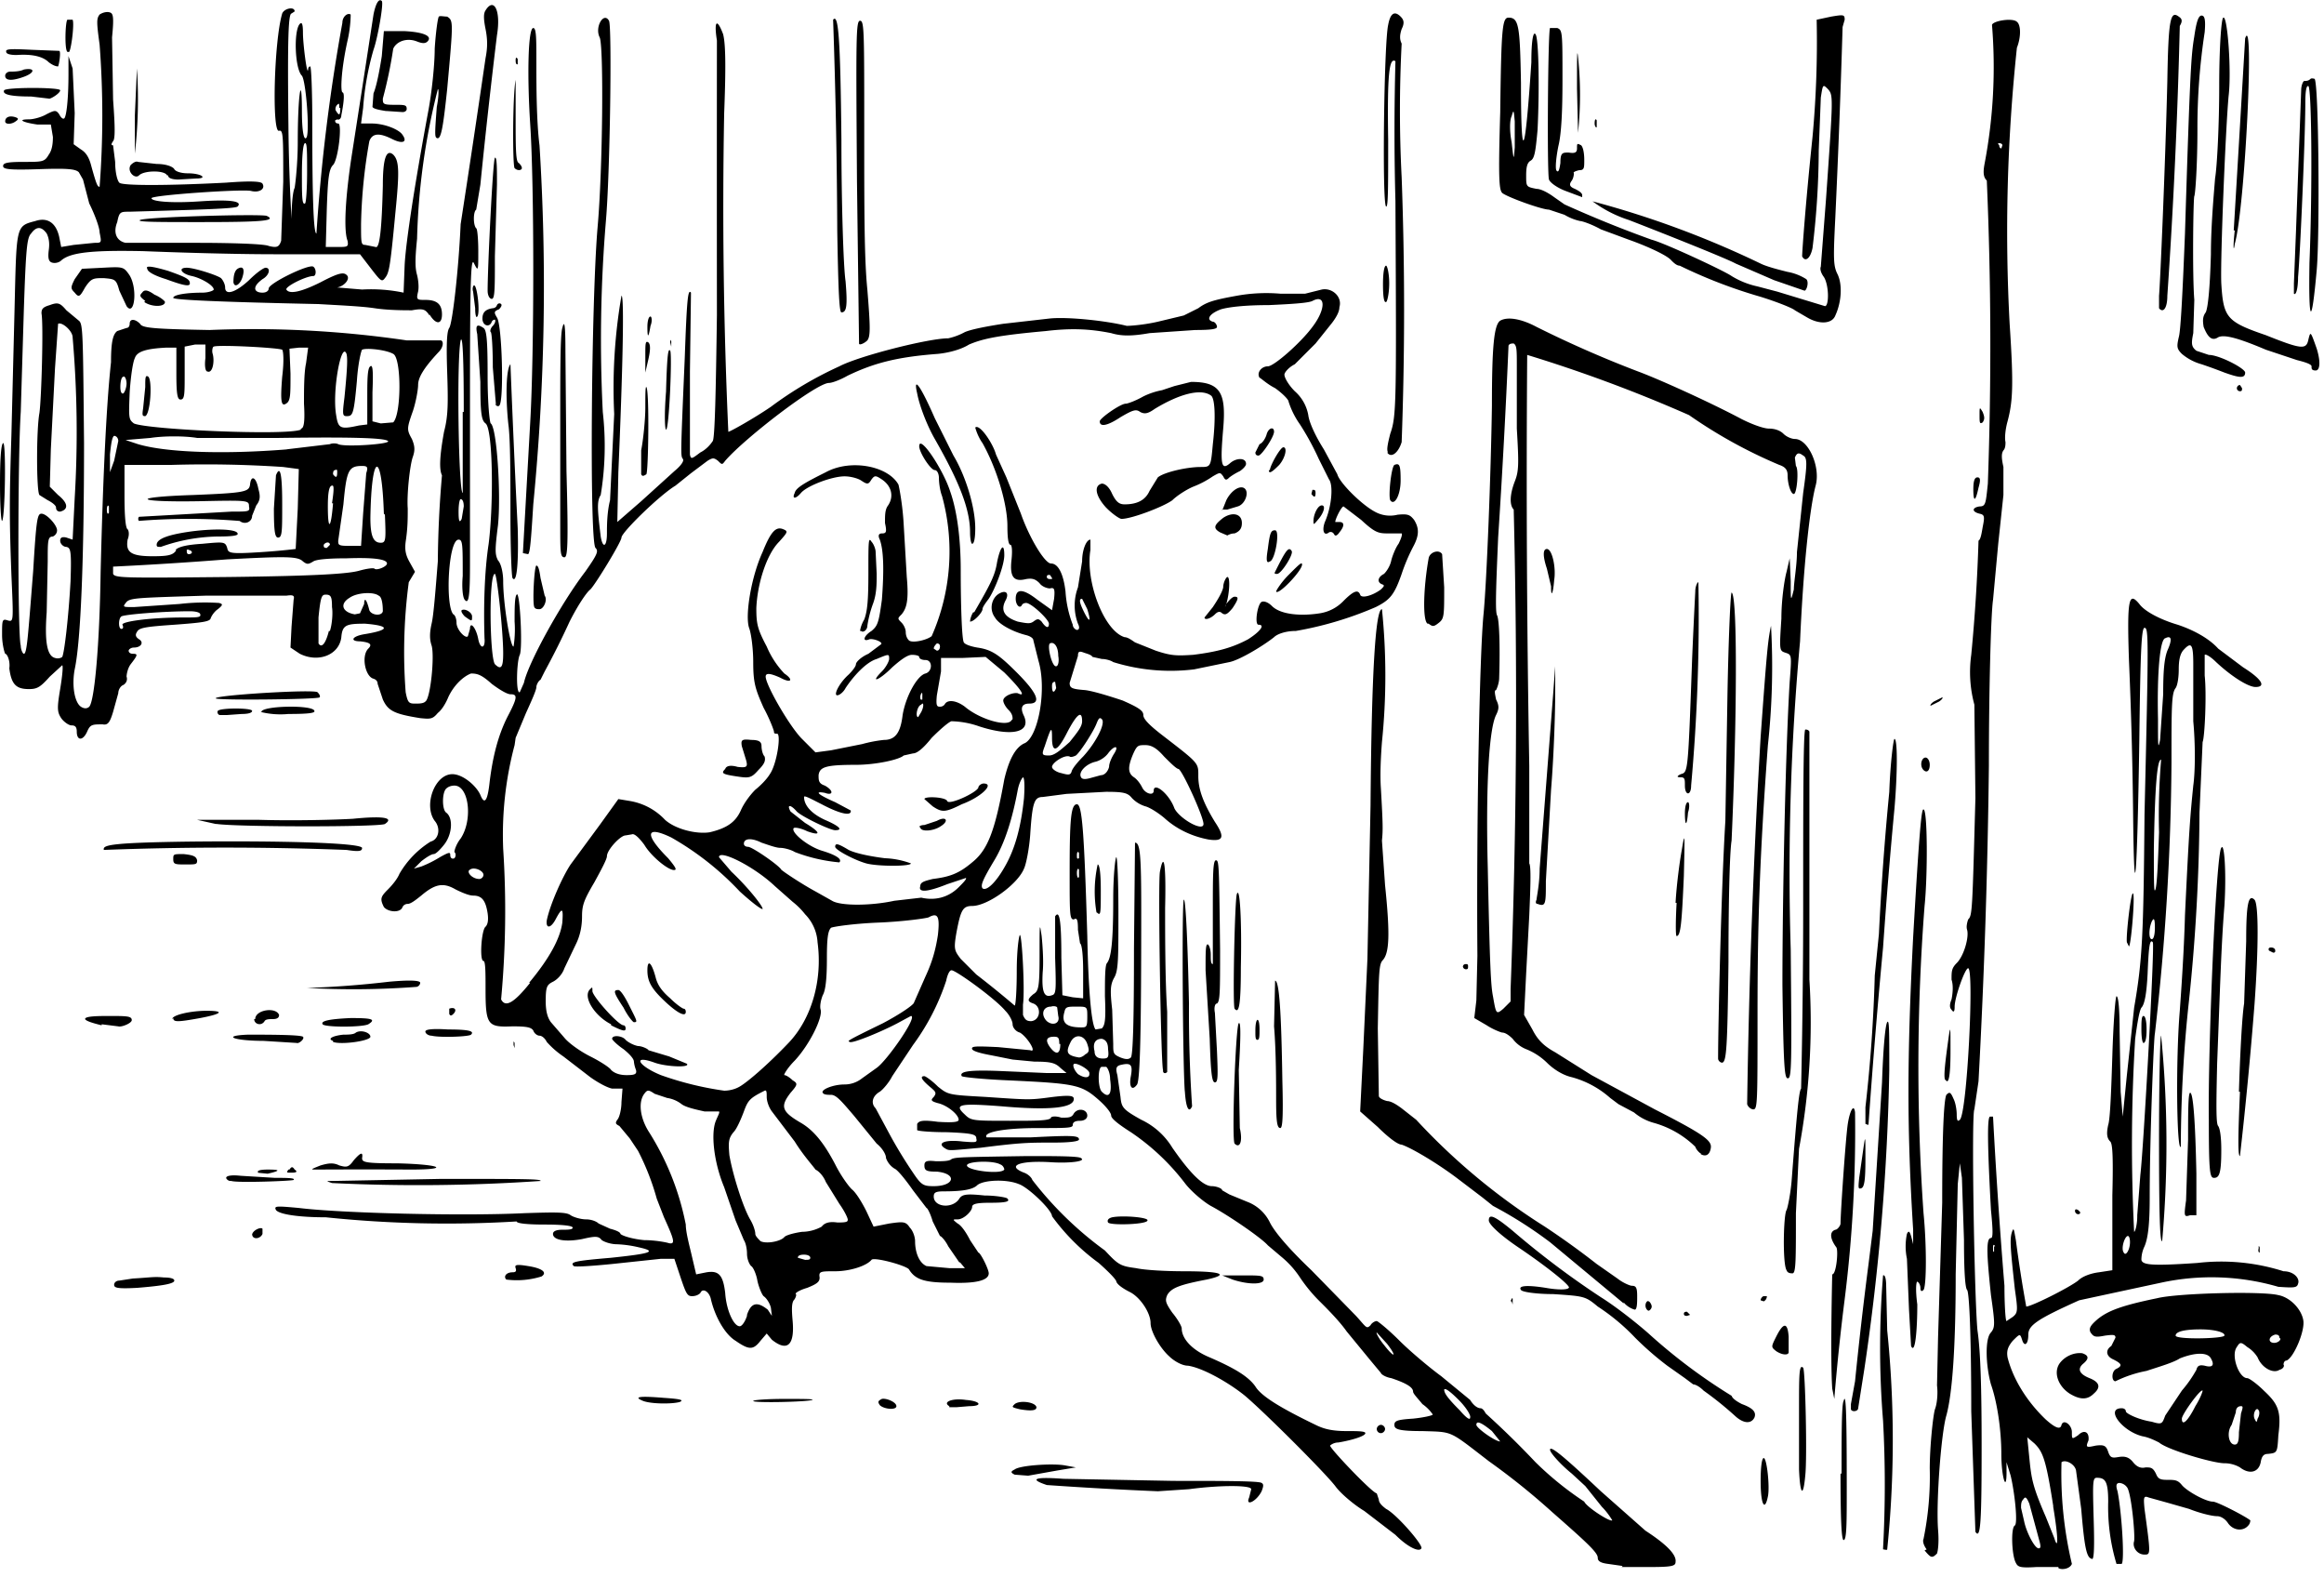 <?xml version="1.0" encoding="utf-8"?>
<svg xmlns="http://www.w3.org/2000/svg" xmlns:svg="http://www.w3.org/2000/svg" version="1.1" viewBox="0 0 224 152">
  <title>Pigling Bland walks up to a closed door and listens attentively.</title>
  <path d="M198.4 151h-2.1c-1.6.1-1.8 0-2-.4-.4-.7-.5-3.4-.1-3.6.3-.2 0-3.1-.4-4.8l-.4-1.3v1c0 2-.5.4-.5-1.8 0-2.3-.4-5-1-6.7-.5-1.8-.6-4.4 0-5 .4-.5.4-.8 0-3.6-.4-3.8-.5-5.5 0-5.5.2 0 .2-.7 0-2.7-.3-5.5-.4-8.9-.1-9h.3a560.2 560.2 0 0 0 1.1 16.3c0 1.8.1 3.4.2 3.4l.6-.4c.5-.4.5-.6.2-2.7-.4-3.7-.5-4.7-.3-5.4.2-.6.2-.4.4.7a129.7 129.7 0 0 0 1 6.4c.5 0 4.1-1.8 5-2.5.4-.4 1.2-.7 2-.8l1.3-.2v-7.2c.1-4 0-5-.2-5.2-.3-.3-.4-.7-.2-1.6.2-.6.3-3.6.4-6.7.1-3.3.3-5.7.4-5.7.2 0 .3 1.4.3 3.4l.1 5.8.2 2.4.4-4 .7-6.5c.8-4.6.9-7 1-18.6.4-17.1.4-18 0-18-.3 0-.4 2.4-.5 10.8-.2 13.4-.5 17.2-.6 7a460 460 0 0 0-.4-14.7c-.2-6 0-6.6 1-5.4.5.7 2 1.5 3.7 2 1.5.5 3 1.3 3.9 2.3l2.4 1.8c1.9 1.2 2.2 1.9 1.2 1.9-.7 0-2.3-1-3.8-2.4-.5-.5-1-.8-1.1-.7v2c.2 1.8 0 6-.2 6.4l-.3 6.8a182.2 182.2 0 0 1-1 18 132.8 132.8 0 0 0-.8 14.2c-.4.5-.5-8.4-.1-13.1.1-1.4.4-5.5.5-9.2.4-8.4.5-9.5.8-12.5.2-1.4.2-4.1 0-6.2V64c0-2-.2-2.2-1-1.3-.3.4-.4 1-.4 1.8 0 .7-.1 1.5-.3 1.8-.4.5-.4 1.8-.4 7.2a241.5 241.5 0 0 1-1.6 26.1c-.1.3-.5 10.1-.5 15.8 0 2.8-.2 4-.5 4.7a3 3 0 0 0-.3 1.3c.1.5 1 .6 5.4.3a19.8 19.8 0 0 1 8.3.8c1 0 1.6.7 1.4 1.2-.1.4-.4.4-1.9.3a23 23 0 0 0-11.3-.4 8362.9 8362.9 0 0 0-7.9 1.7c-4 1.8-4.9 2.4-4.9 3.3 0 1-.4 1.2-.6.5-.2-.6-.2-.6-.9.1-.5.6-.6 1-.5 1.6.5 2 1.8 4.2 3.7 6 .9.8 1.4 1 1.5.5.2-.6 1 0 1 .7s0 .7.6.3c.6-.6 1.1-.3 1 .5-.3.7-.2.7.7.5.8-.1 1 0 1.2.6.2.6.4.6 1 .5.6-.1 1 0 1.4.5.4.5.8.6 1.2.5.5 0 .7 0 1 .6.2.5.4.6 1.1.6.7 0 1 0 1.4.5.5.6 2.3 1.6 3 1.6.4 0 3.1 1.4 3.6 1.8 0 0 0 .3-.2.5-.5.6-1.5.5-2-.3-.3-.4-.7-.6-1-.6-.5 0-1.7-.3-2.7-.7l-2.1-.6-1.8-.5c-.5-.2-.5 0-.4 1.1.6 4.4.6 4.4 0 4.4-.7 0-1.2-.7-1-1.3.1-.8-.3-4.8-.7-5.2a1 1 0 0 0-.7-.4c-.3 0-.4.2-.2.8.4 2 .7 6.7.4 7h-.5a19 19 0 0 1-.8-6c0-2-.3-2.3-1.1-2.3-.4 0-.4.4-.3 4 .1 3.2 0 4-.2 3.8-.5-.1-.7-1.2-1-4.8l-.5-3.7c-.1-.6-1-1.1-1.4-.8a37.6 37.6 0 0 0 1 9.8c-.2.5-1 .6-1.3.4zm-1.8-2.4-1-3.7c-.3-.7-.4-.7-.6-.4-.2.2-.2.5-.2.8l.3 1.3c.2 1 1 2.6 1.4 2.6.2 0 .2-.2.1-.6zm1.3-3.5c-.7-4.5-1-5.2-1.8-6l-.7-.6.2 2c.2 2 .3 2.7 1.6 5.7l.8 2c.4 1.3.4 0-.1-3zm7.4-25.4c0-.4-.1-.6-.2-.6-.3 0-.7 1.2-.4 1.6.2.4.6-.3.6-1zm-13 .4c-.1-.2-.2-.2-.2.1 0 .3 0 .5.1.4v-.5zm13.7-3 .3-3.9c.3-2.4 1.4-22.2 1.2-22.4-.3-.4-.4.5-.5 3-.1 2-.3 3-.6 3.3-.2.3-.4 1.5-.6 3a168 168 0 0 0-.1 18.6c.1 0 .3-.7.3-1.5zm.4-17.9c0-.7 0-1.3.2-1.3s.3.6.3 1.3c0 .8-.1 1.3-.3 1.3-.1 0-.2-.5-.2-1.3zm1.3-9.8c0-.9-.1-1-.3-.6-.3.7-.3 1.7 0 1.7.2 0 .3-.5.3-1.1zm.4-9.2a65 65 0 0 1 .2-7c-.4 0-.6 2.8-.7 8.6 0 2.6 0 4.1.1 4 .2-.1.3-2.7.4-5.6zm.4-13.3c0-2.2.1-3.4.4-4.2.5-1.1.4-1.5-.2-1.2-.5.1-.8 3.2-.7 7.8 0 2.6 0 3 .2 2l.3-4.4zm-52.1 84-1.4-.2c-.8-.1-1-.3-1-.6 0-.5-1.1-1.5-4.4-4.4a67.5 67.5 0 0 0-6.1-4.9c-3.9-3-3.4-2.8-6.4-2.9-2.4 0-2.7-.2-2.7-.6 0-.4.3-.5 1.8-.6 1-.1 1.9-.3 1.9-.4a4 4 0 0 0-1-1c-.4-.5-.9-1-.9-1.2 0-.4-.6-.8-2.1-1.3-.6-.1-1-.4-1-.5l-1-1.2-2.3-2.8c-.7-1-1.9-2.2-2.5-2.8a15 15 0 0 1-2-2.4 9 9 0 0 0-1.8-2l-1.3-1.1c-.6-.7-3.8-2.9-5.5-3.8-.7-.4-1.9-1.4-2.5-2.2a22.1 22.1 0 0 0-5.2-4.9c-1.1-.7-1.9-1.3-1.9-1.6 0-.3-.6-1-1.3-1.6-1.6-1.4-2.3-1.5-8.7-1.8-2.3-.1-4.3-.3-4.4-.4-.3-.5 1-.6 3.6-.5l4.6.2h1.9l-.6-.5c-.5-.5-1-.6-2.5-.6l-2.1-.2-2-.4c-1.1-.2-1.8-.4-1.9-.6-.1-.3.3-.3 2.5-.2l3.1.3c.7.3-.3-1.3-1-1.7-.4-.1-.7-.5-.7-.8 0-.3-.3-.9-.7-1.3-1-1.2-4.9-4-5.2-3.9-.2 0-.4.5-.5 1a22 22 0 0 1-3.2 6.2l-2 3c-.3.6-.9 1.3-1.2 1.5-.7.4-.9 1.1-.4 1.6l1.4 2.6A44 44 0 0 0 88 113c.8 1.2 1 1.3 2 1.3 2 0 2.3-1.2.3-1.4-1 0-1.2-.1-1.2-.6 0-.4.2-.5 1.1-.4.6 0 1.3 0 1.5-.2.4-.2 1-.2 7.3-.3 2.7 0 5 0 5.2.2.5.3-1 .5-2.8.4-3-.2-4.5.3-2.7 1 .3.1.7.4.8.7a34.2 34.2 0 0 0 7 6.8c1.3 1.4 1.5 1.5 3 1.7.9.2 3 .3 4.6.3 3.6 0 4.5.3 2.2.8-2.6.5-3.4.8-3.8 1.5-.2.5-.2.7.5 1.7.5.6.9 1.3.9 1.5 0 1 1 2.1 2.7 2.8 2.3 1 3.7 1.8 4.4 2.8.6 1 2.7 2.2 5.8 3.7.8.4 1.6.6 3 .6 1 0 1.8 0 1.8.2 0 .3-1.4.7-2.6.9-.4 0-.7.2-.8.3 0 .3 4.1 4.6 4.5 4.6l.2.6c0 .3.3.6.7.9 1 .5 3.6 3.5 3.4 3.8-.2.4-1.3-.1-2.5-1.3l-3-2.3c-1-.6-2.3-1.7-2.8-2.4-1-1.3-6.7-7-8.7-8.7-1.6-1.3-4.1-2.7-5.5-2.9-.6 0-1.4-.5-1.8-.9-.9-.8-1.8-2.4-1.8-3.2 0-1-1-2.5-2-3-.6-.3-1.2-.7-1.3-1 0-.2-.8-1-1.7-1.8a20.4 20.4 0 0 1-4.5-4.5c0-.6-2.3-2.8-3.2-3.1-1.2-.5-3.4-.4-4 .1-.4.4-1.3.6-3.2.6-.8 0-1 .1-1 .5 0 1 1.7 1.2 2.4.3.3-.5.6-.6 2.5-.4 1.1 0 2.2.2 2.2.3.3.3-.2.4-1.7.4-1.2 0-1.7.1-1.7.4 0 .4-.8 1.2-1.4 1.2-.5 0-.5 0 0 .4.4.2.9 1 1.2 1.6l.8 1.2c.2 0 1 1.6 1 2 0 .7-1.3 1-3.7.9-2.5 0-3.4-.3-4-1.3-.4-.4-3.4-1.2-3.6-.9-.5.6-2.1 1.1-3.5 1.1s-1.6 0-1.5.6c0 .4-.2.6-1.2 1-.7.2-1.2.5-1.1.6.1 0 0 .4-.2.6-.2.3-.2.9-.1 2 .2 2.3-.5 3-2 1.8l-.5-.6-.6.7c-.7.9-1.1.9-2.4 0-1-.6-2-2.3-2.4-4.1-.2-.7-.8-1-1-.5-.2.2-.5.3-.8.3-.5 0-.6-.3-1.3-2.4l-.4-1.2h-1.3l-4.7.5c-2 .2-3.6.3-3.7.2-.4-.4.1-.5 3.6-.8 3.8-.4 4.5-.6 2.7-1a11 11 0 0 0-2.1-.3c-.6 0-1.2-.2-1.5-.4-.3-.4-.6-.4-1.9-.1-1.6.3-2.8.1-2.8-.5 0-.2.2-.4.9-.4.5 0 1 0 1-.2s-1.1-.3-2.7-.3-2.7-.1-2.7-.3a112.6 112.6 0 0 1-18.4-.4c-2.7 0-4.5-.3-4.8-.7-.2-.4 0-.4 2.2-.2 4 .5 15.8.8 21.8.5 3.1-.1 4-.1 4.4.2.3.2 1 .4 1.5.4s1 .2 1.2.4l1.1.5c.4.1 1 .3 1 .5.2.2 1.2.5 2.3.6 1 0 2.1.2 2.4.3.6.1.5-.3-.5-2.5l-.7-1.8a24 24 0 0 0-1.8-4.6l-.8-1.2-1-1.2c-.4-.2-.4-.3-.2-.6.2-.2.4-1 .4-1.7l.1-1.3H59c-.5-.1-1.4-.6-2.1-1.1l-2.6-2a8.5 8.5 0 0 1-1.6-1.4c-.2-.4-.5-.6-.7-.6-.2 0-.5-.2-.6-.5-.2-.3-.6-.4-2-.4-2.4.1-2.6-.1-2.6-3.6 0-1.5 0-2.7-.2-2.7-.4 0-.2-3 .2-3.3.2-.2.3-.6.2-1.3-.2-1.3-.6-1.7-1.4-1.7-.4 0-1.1-.3-1.7-.6-1.2-.7-2-.5-3.3.6-.5.4-1 .8-1.3.8-.2 0-.4.1-.5.3-.2.6-1.4.5-1.8 0-.4-.8-.3-1 .4-1.7.4-.4.9-1 1.1-1.5a9 9 0 0 1 3-3.1c.8-.2 1-1.3.4-2-1.1-1.5 0-4.5 1.7-4.5 1 0 2.3 1.1 2.7 2 .4 1 .7.6.9-1.3.3-2.4.8-4.4 1.7-6.2 1-1.9 1-2.2.3-2.2-.3 0-1-.4-1.8-1-1-.9-1.4-1-2-1-.8.3-1.7 1.2-2.2 2.3-.2.5-.6 1.2-1 1.5-.5.6-.7.6-1.7.5-2.5-.4-3.1-.7-3.6-1.8l-.5-1.5c0-.2-.1-.4-.4-.5-.8-.2-1.2-2.2-.5-2.9.4-.4.2-.6-.8-.7-1 0-.8-.5.5-.7 2.4-.4 2.4-.8 0-1-1.8 0-2.2.1-2.3 1.3-.2 1.7-2.2 2.5-4 1.6l-.9-.6.1-2 .2-2.6c.1-.4 0-.5-.7-.4h-7.8c-6.3.2-7.2.2-7.6.6-.4.5-.4.5.7.5l4.4-.3a21 21 0 0 1 3.8-.1c.4.1.4.2-.1.6-.3.2-.6.6-.7.9-.1.3-.8.4-3.5.6-2.9.2-3.4.3-3.6.7-.2.3-.1.5.2.7.5.3.2.8-.5.8-.3 0-.5.2-.5.3 0 .2.2.3.4.3.5 0 .5.1-.2 1-.3.4-.4 1-.4 1.2.1.3 0 .6-.3.8-.3.1-.5.5-.5.8l-.5 1.8c-.3 1-.5 1.3-1 1.2-1 0-1.2 0-1.5.7-.4.9-1 .9-1 0 0-.5-.2-.6-.5-.6s-.8-.4-1-.7c-.4-.6-.4-1-.1-2.8.2-1.2.3-2.2.2-2.3l-1.2 1.1c-.9 1-1.2 1.2-2 1.2-1.2 0-1.7-.4-1.9-2C1 63.7.7 63 .5 63c-.1-.2-.3-1-.3-1.8 0-1.5 0-1.6.6-1.4.5.1.5.1.3-4.4-.2-5.4-.2-7.2 0-13.5l.3-12c.2-8.2.1-8.1 2-8.6 1.2-.4 2 .2 2.3 1.5l.2 1 1.2-.2 2-.2c.7 0 .7 0 .5-1 0-.5-.5-1.8-1-2.8L8 17.3l-.4-.7c-.3-.3-1-.4-3.8-.3-3 .1-3.5 0-3.5-.3s.4-.4 2-.4c1.8 0 2 0 2.4-.7.3-.4.4-1 .4-1.7L4.9 12 3.6 12c-1.4-.2-2-.5-.8-.5.4 0 1.2-.2 1.7-.5.8-.4.9-.4 1.2 0 .2.4.4.5.5.4.2-.2.4-1.8.4-4.3V5.4L7 6.6l.2 4.3-.1 3 .7.5c.5.3.8.8 1 1.6.5 1.8.6 2 .8 2a90 90 0 0 0 0-13.7c-.3-2.2-.3-2.5 0-2.9.3-.2.7-.3 1-.2.3.1.4.4.2 2.4l.1 6c.2 2.7.2 3.8 0 4-.2.3-.2.4 0 .4l.2 1.6c0 1 .2 1.8.4 2 .2.3 4.6.3 10.3 0 2.6-.2 3.4-.1 3.5.1.3.5-.3.9-1.1.7-.8-.2-9.6.4-9.6.7 0 .3 1.8.5 4.7.3 3-.2 4.1 0 3.6.5-.2.2-3.3.3-10.4.5-.9 0-1 0-1.2 1-.4 1-.1 1.8.8 2h6.8c3.4 0 6.6.1 7 .3.8.2 1 .1 1.2-.5l.2-5.7c0-4.4 0-5-.4-4.9-.7.3-.5-8.6.3-11.3.2-.5 1.2-.7 1.2-.2l-.3.2c-.3 0-.4 2.3-.3 10.8a187.2 187.2 0 0 0 .3 9c0-1.2.1-2.6.3-3 .1-.6.3-2.5.3-4.4 0-4.8.4-6.8.4-3 0 2 .2 2.8.4 2.6.4-.2 0-5.5-.4-6-.7-.7-.8-4.4-.2-5 .2-.2.3 0 .3.9 0 1 .4 4.2.5 3.5 0-.2.1-.3.2-.3s.2 2.4.2 5.4c0 6.7.1 10.7.4 10.7A178 178 0 0 1 33 2.2c0-.6.5-1 .8-.8 0 .1 0 1.2-.3 2.5-.6 2.7-.7 4.8-.5 5 .2 0 .2.7-.1 2.2 0 .3-.2.5-.4.4l-.2.1c0 .2.1.3.3.3.4 0 0 3.5-.5 4-.4.4-.5 1.3-.6 4.2l-.1 3.7h1.1c1 0 1.1 0 1-.6-.4-1-.2-4.3.4-8.2A5046.6 5046.6 0 0 0 36 1.4c.2-1 .5-1.6.8-1.3.2.2-.4 3.6-.8 4.7a27 27 0 0 0-1 5.6l-.2 1.5h1c1.3 0 2.7.6 3 1.1.5.7 0 .9-1 .4-1.2-.6-1.9-.6-2.2.2a50 50 0 0 0-.8 8c0 1.8 0 2 .4 2l1 .2c.4.2.6-1.8.7-5.9 0-2.5.3-3.6 1-3 .6.6.6 1.7.2 5.7-.5 5.3-.6 5.7-1 6.2-.3.4-.4.3-1.4-1l-1-1.3h-8.2c-4.4 0-10.2-.2-12.7-.3-4.8-.1-7 .1-7.9.9-.2.2-.6.3-.9.2-.3-.1-.4-.4-.3-1.2.1-.7 0-1.2-.2-1.6-.5-.7-1-.7-1.5 0-.4.4-.5 1.4-.7 7.3L2 39.7c-.3 4.5-.3 21.7 0 22.5 0 .4.2.8.3.8.3 0 .4-1.7.9-8 .3-5 .4-5.5.8-5.5.5 0 1.5 1.1 1.5 1.6 0 .3-.2.5-.4.6-.5 0-.5.4-.5 2.4L4.5 59c-.2 2.7 0 4.2.8 4.4.3.1.6 0 .7-.1.2-.4.6-3.7.8-7.3.1-3 0-3.2-.4-3.3-.3 0-.6-.3-.6-.6s.2-.4.6-.3l.6.2.2-4A106.5 106.5 0 0 0 7 32.5c0-.6-1-1.5-1.4-1.3l-.3 4.3-.4 7.8-.1 3.6.8.8c1 .8 1 1.4.2 1.6-.2 0-.4-.1-.4-.4 0-.2-.4-.5-.8-.7l-.8-.5c-.3-.4-.3-6.3 0-7.9.2-1.4.4-8.6.2-9.6 0-.4.1-.6.8-.8.8-.3 1-.2 1.6.5l1.2 1c.4.3.4 1.2.5 11.8 0 11-.3 19-.9 21.8-.3 1.6 0 3.2.6 3.6.3.2.6.2.8 0 .5-.5 1-5.9 1.1-13 .2-8 .5-15.6 1-20.2 0-2 .2-2.7.6-3l.9-.3c.2 0 .3-.2.3-.4 0-.5.5-.5 1 0 .2.4 1.2.5 6.7.6a101.9 101.9 0 0 1 19 1h3.3c.3.1.2.7-.2 1.1-1.5 1.6-2 2.5-2 3.2 0 .4-.2 1.6-.5 2.5-.6 1.7-.6 1.8-.1 2.7.3.7.3 1.1.1 1.7-.3.8-.6 3.7-.5 5 0 1 0 1.9-.2 3.2-.1.8 0 1.3.4 2l.5.9-.6 1a51 51 0 0 0-.3 10.6c.2 1 .3 1.1.9 1.1.4 0 .8 0 1-.2.5-.3.9-4.4.6-5.4-.2-.6-.2-1.2 0-2.1.2-.8.4-3.5.6-6a105 105 0 0 1 .4-8.3c-.3-.6-.2-2 .2-4.2.4-1.5.4-2.8.3-5.8-.1-3 0-3.9.2-4.2.3-.4.9-5.5 1.1-10a1866.7 1866.7 0 0 0 2.4-16c.2-1 .2-1.8 0-2.8-.2-1-.2-1.5 0-1.8.8-1.3 1.5 0 1.1 2.4a680 680 0 0 0-1.6 14.4l-.4 2.4c-.3.2-.3 1.5 0 1.8.1 0 .2 1 .2 2.2 0 1.9 0 2-.4 1.2-.3-.7-.4 1-.4 12.7v16.2c0 3-.1 4-.5 3.5-.2-.2-.3-1.2-.2-2.3 0-3 0-3.5-.4-3.5-1 0-1.3 6.4-.5 7.2.2.1.3.5.3.8 0 .7.9 1.6 1.1 1.3l.2-.7c0-.8.6-.1.8 1 .2 1 .7.9.6-.1-.1-3.1 0-6.5.4-9.1.5-4 .4-11.1-.3-11.6-.4-.3-.5-1-.5-4l-.3-4.6c-.2-.9 0-1 .6-.6.3.2.4 1.1.4 4.6 0 2.8.2 4.5.3 4.6.6.4 1 6.9.7 9.8-.3 2.4-.3 2.8 0 3.4.3.3.5 1.2.5 2 0 2.2.7 6.4 1 6.3 0 0 .2-1.1.1-2.4 0-1.2 0-2.4.2-2.6.3-.5.6 5.1.3 5.8-.3.6-.4 3.8 0 3.6l.4-.9c.4-1.9 3.6-7.7 5.9-10.7 1.2-1.7 1.3-2 1-2.3-.6-.6-.4-24 .2-30.9.5-5.6.6-17.5.2-18.3-.5-1 .4-2.5.9-1.6.3.5.1 14.8-.3 19.3a138 138 0 0 0-.3 18.4 29 29 0 0 1-.2 8c-.4.6-.3 1.5 0 4 .2 1.2.6 1 .6-.3 0-.7 0-2 .3-3.2l.4-8.3a52 52 0 0 1 .7-11.4c.3-.1.1 7.7-.3 17l-.1 4.8 2.3-2 3.2-2.9c.6-.5 1-1 .8-1.2-.2-.3-.2-.4.2-9.7.2-5.6.3-6.7.6-6.3l-.1 7.6v8c.1.5.2.4 1-.2.6-.3 1-.8 1.2-1.1.2-.3.3-4.7.4-12.1a14507.8 14507.8 0 0 1 0-26.5c-.3-1.9 0-2.2.6-.6.2.8.3 2.5.1 7.6a484.1 484.1 0 0 0 .4 30.7c0 .1 2.5-1.3 4.1-2.4a35.8 35.8 0 0 1 6.6-3.9c1.9-1 8.6-2.7 10.5-2.7A6 6 0 0 0 93 32c.7-.3 2.4-.6 3.7-.8l4.4-.5c1.7-.2 5.5.2 7.5.7.4 0 1.7-.1 3-.4l2.5-.6 1.4-.7c.8-.6 1.5-.8 3.7-1.2a16 16 0 0 1 4.2-.2h2.4l1.6-.4c1-.2 2 .7 1.7 1.7 0 .5-.4 1.1-.7 1.5l-1.6 2-2 2c-.6.3-1 .8-1 1 0 .3.4 1 1 1.6a4 4 0 0 1 1.3 2.3c.1.8.8 2.2 1.5 3.3l1.3 2.4c.2.8 2.3 2.9 3.6 3.6a3 3 0 0 0 2.2.3c1-.1 1.2 0 1.6.5.5.8.5 1.5-.1 2.6a18 18 0 0 0-1.1 2.6c-.7 2-1.1 2.5-2.5 3.2a34 34 0 0 1-7.7 2.3c-1 0-1.8.3-2.1.6-1 .8-3.3 2.2-4.3 2.4l-3.4.7a18.6 18.6 0 0 1-7.8-.7c-.3-.2-.8-.3-1.1-.3l-.9-.2c-.1-.2-.5-.3-.8-.4-.5-.2-.6-.1-.6.3l-.4 1.3-.4 1.3c0 .5.2.6 1.5.7.8.1 2.4.6 3.6 1 1.6.7 2 1 2 1.4 0 .4.6 1 1.9 2 3.5 2.7 3.4 2.6 3.4 3.9 0 1.3.5 2.6 1.6 4.4 1 1.5.8 1.9-.6 1.7-1.6-.3-3.1-1-4.3-2.1-.6-.5-1.4-1-1.8-1.1a3 3 0 0 1-1.3-.8c-.4-.5-.8-.6-2.5-.6l-3.8.2-2.3.3c-.8 0-1 .5-1.2 3.6-.1 1.4-.4 2.9-.6 3.3-.6 1.5-3.5 3.6-5 3.6-.9 0-1.1.4-1.5 2.5-.3 1.7-.2 1.8.4 2.6l1.5 1.5a94.9 94.9 0 0 1 3.7 3c.1 0 .2-1.5.2-3.3 0-2 .2-3.4.3-3.5.2-.1.5 5.4.3 6.7v1c.2.5.4.6.8.6.9-.1 1-1.4.2-1.7-.6-.2-.6-.4 0-.9.5-.3.6-.6.6-3.8 0-3 0-3.2.2-1.8.1 1 .2 2.5.1 3.5-.1 1.8.1 2.5.9 2.2.4-.1.4-.5.3-3.6v-4c.4-.6.6.2.6 4l.1 3.6 1 .2 1 .1v-2.6c0-1.4-.1-2.6-.3-2.7l-.2-1.3c0-1-.1-1.2-.4-1-.4 0-.4-.5-.4-4.5 0-5 .1-6.6.7-6.6.5 0 .7 2.6 1 12.7.1 5.2.4 8.6.8 9l.6-.1c.3-.3.4-.8.3-3.1 0-1.6 0-3 .2-3.2.4-.5.6-2 .6-6.2 0-2.2.2-4 .3-4 .1 0 .2 2.4.2 5.3 0 4.5 0 5.6-.4 6.3-.4.7-.4 1.3-.2 3.1l.1 3.3c0 .9 0 1 .7 1.3.5.2.8.2 1 0 .2-.2.3-3.5.3-10.5l.1-10.2c.5 0 .6 1.2.6 6.6 0 11.2-.1 16.2-.4 16.7-.5.7-.8.2-.6-.8.2-1.1 0-1.3-.9-1.1-.5.1-.6.3-.4 1l.3 2.1c.1 1 .2 1.2 2 2.2a7 7 0 0 1 3 2.7c1.8 2.6 3 3.7 3.8 3.7.4 0 1 .2 1 .4l.7.4 1.7.7a4 4 0 0 1 2.2 2c.5 1 2 2.7 4 4.6l4.3 4.4c1 1.1 1 1.3 1.4.9.1-.2.4-.4.6-.4.1 0 1.1.8 2.2 1.9 1 1 2.9 2.6 4 3.4l2.8 2.3c.3.5.7.8 1 .8.2 0 .4.3.5.5a84.5 84.5 0 0 1 4.8 4.7 31 31 0 0 0 4.7 3.8c.2.5 2.5 2 2.7 1.8 0 0-.4-.7-1-1.3l-1.6-2-1.3-1.2c-1-.8-2.1-2-2.1-2.3 0-.5 1.6.9 4.9 4l4.3 3.8c2 1.3 3 2.3 2.9 3 0 .4-.3.5-2.5.5h-2.7zm-12.6-13c-1.1-.9-1.5-1-1.5-.6 0 .3 1.8 1.6 2.3 1.6l-.8-1zm-3.2-3c-.7-.7-1.3-1.2-1.4-1 0 .3.2.7 1.5 2 .6.7 1 1 1 .7.1-.2-.4-1-1.1-1.7zm-6.9-5.4a149.7 149.7 0 0 0-1-1.1c-.1 0 .2.6.7 1.2 1 1.3 1.3 1.2.3-.1zM72 126.7c.4-1.2 1-1.3 2-.5l.4.6-.1-.8c-.1-.4-.4-.9-.7-1.1-.2-.2-.5-1-.6-1.5-.1-.6-.4-1.3-.6-1.4-.2-.2-.4-.7-.4-1.2 0-.4-.1-1-.3-1.3l-.8-1.9-1.1-3.2c-1-2.4-1.3-5.2-.8-6.4.2-.5.4-.8.3-.9h-1.4c-.9-.2-1.8-.4-2.2-.7a3 3 0 0 0-1.4-.6l-1.2-.4c-.6-.4-.7-.4-1 0-.6.8-.4 2.3.4 3.6a26 26 0 0 1 3.6 9c0 .8.4 2.2.6 3.1l.4 1.7 1-.2c1.2-.2 1.6.3 1.8 2 .1 1.6.8 3.2 1.4 3.2.2 0 .5-.4.7-1zm20.5-5-1.1-1.6c-.3-.6-.7-1-.8-1l-.7-1.4c-.2-.7-.5-1.3-.6-1.3l-1.3-1.7c-.7-1-1.5-2-1.8-2.1a2 2 0 0 1-.8-1c0-.4-.4-1-.9-1.4l-2.2-2.7c-1.2-1.4-1.7-2-2.2-2-.3 0-.7 0-.8-.2-.2-.3 1-.8 2.1-.8.6 0 1.2-.2 1.7-.6l1.4-1c1-.7 4-5 3.3-5l-1.3.7c-1.5.8-4.4 2-4.6 1.8-.2-.1-.5 0 3.2-1.8 1.7-.9 3-1.8 3-2l1.1-2.5c.7-1.5 1-2.7 1.2-4 .2-1.8 0-2.2-.9-1.7-.3.1-2.4.4-4.8.5-2.5.1-4.4.4-4.6.5-.3.3-.4 1-.4 3 0 1.7-.1 3-.4 3.5-.2.5-.3 1.1-.2 1.4.2.8-1.1 3.4-2.5 4.9-.7.7-1.1 1.4-1 1.4.2 0 .6.3.8.5.5.3.5.4-.2 1.2-1 1.3-.9 1.8 1 2.9 1.2.7 2.2 1.9 3.3 4 .5 1 1.2 2 1.6 2.4.4.3 1 1.3 1.4 2.1l.7 1.5 1.5-.3c1.4-.2 1.6-.2 2 .4.3.3.5.9.5 1.3 0 1.1.4 2.1 1.1 2.4l2.2.2h1.5l-.5-.6zm-14.4-.5c0-.2-.3-.3-.6-.3-.4 0-.6.1-.6.3l.7.2c.3 0 .5 0 .5-.2zm-2.5-2c.2-.2 1-.4 1.7-.5a4 4 0 0 0 1.9-.5c.3-.4.8-.5 1.5-.4.5 0 1 0 1-.2.1-.1-.3-.9-.8-1.6l-1.3-2.1c-.2-.5-.6-1-1-1.2-.2-.3-1.2-1.4-2-2.7l-2.2-2.9c-.3-.4-.5-1-.5-1.4 0-.4 0-.7-.2-.6-1.4.7-1.6.9-2 2-.3.8-.7 1.7-1 2-.5.6-.5 1-.4 2.2.3 1.8 1.3 5 2 6.2.3.5.5 1.1.5 1.4 0 .2.3.5.5.7.6.3 2 0 2.3-.4zm21.2-6.5c0-.1-.1-.4-.4-.5-.7-.4-3.2-.3-3.2.1 0 .5 3.3.9 3.6.4zM107 104c0-.7-.3-1.2-.4-1.2h-.4c-.4 0-.4 2 0 2.4.7.7 1 .2.8-1.2zm-35.7.7c.7-.4 2.6-2 4.7-4.2 2.2-2.3 3.3-6 2.8-9.7a4.2 4.2 0 0 0-1.2-2.7 7 7 0 0 0-1.2-1.2l-1.7-1.5c-2-1.9-5.4-3.6-5.4-2.8l1.2 1.4c1.6 1.5 3.1 3.4 3 3.6-.2 0-1.1-.7-2.2-1.7a28 28 0 0 0-6.6-5.2c-2.5-1.2-2.6-.3-.3 2 .5.6.8 1 .7 1.1-.4.3-2.3-1.2-3-2.4-.6-.8-1-1.1-1.2-1l-.6.1c-.5 0-1.8 1.4-1.8 2 0 .3-.6 1.4-1.2 2.5-1 1.7-1.2 2.2-1.2 3.3 0 1-.2 1.9-.6 2.7l-1.1 2.3c-.2.6-.7 1.1-1.1 1.3-.6.3-.7.5-.7 1.9 0 1 .2 1.6.5 2l1.3 1.5c.4.5 1.5 1.3 2.5 1.8s1.9 1.1 2 1.3c.3.3.8.5 1.5.5.8 0 1-.1.9-.5a3 3 0 0 1-.2-.8c0-.3-.5-.8-1-1.2-.6-.4-1.1-.9-1.1-1 0-.4 1-.3 1.3.1.2.2.7.5 1.2.6.4 0 1 .3 1 .4l2 .6 1.7.7c.4.4-2 .3-3.1-.1-2.2-.8-1.6.3.6 1.2a31 31 0 0 0 6.1 1.5c.4 0 1-.1 1.5-.4zm-12.4-6c-1.6-.8-2.8-2.7-2-3.4.2-.2.2-.2.2.2 0 .5 2.5 3.3 3 3.3.1 0 .2.1.2.3 0 .3-.2.3-1.4-.3zm1.2-1.6c-1-1.5-1-1.7-.5-1.7.2 0 .6.6 1 1.4.8 1.6.9 1.7.5 1.7-.1 0-.6-.6-1-1.4zm4.1-.5c-1.4-1.3-1.8-2-1.8-3.1s.4-.8.8.7c.2.8.7 1.4 1.4 2 .6.6 1.2 1 1.3 1 .1 0 .2.1.2.3 0 .5-.7.2-1.9-.9zm40.8 6.8c0-.3-1-.9-1.4-.9-.3 0-.1.6.3 1 .6.4 1.1.4 1.1 0zm-.4-1.8c.4-.2.4-.4.2-1-.3-.9-1.2-1-1.6-.2-.5 1-.4 1.3.8 1.5 0 0 .3 0 .6-.3zm2.2-.5c0-.6-.2-.9-.6-1-.6 0-.9.4-.7 1.2 0 .5.3.7.8.7s.6-.1.5-.9zm-4.7-.5c0-.6-.1-.7-.5-.7-.7 0-.9.3-.4 1 .6.8 1 .7 1-.3zm2.7-2.6c0-1 0-1-1-1-.9 0-1.1 0-1.2.5-.3 1 .1 1.5 1.6 1.5.5 0 .6 0 .6-1zm-2.8-.1-.1-.8c0-.1-.3-.2-.6-.1-.8 0-1 .8-.4 1.4.6.5 1.3.2 1.1-.5zm-51-3.2c2-2.4 3-4.3 3.2-5.8.1-1.4 0-1.5-.6-.4-.5 1-1 1-.9.2.3-1.5 1.5-4.2 2.3-5.4l2.8-3.8 1.8-2.5 1.2.2a6 6 0 0 1 3.3 1.8c1 .9 3 1.4 4.3 1.2 1.7-.4 2.5-1 3-2.1.3-.7.9-1.5 1.4-2 .5-.4 1.1-1 1.4-1.5.7-1 1.1-3.9.7-3.9-.2 0-.3 0-.3-.2 0-.1-.4-1.2-1-2.3-.8-1.8-1-2.4-1-4.4 0-1.3-.2-2.8-.4-3.3-.4-1.2.2-4.9 1.3-7.3.8-2 1.3-2.5 2-2.2.5.2.4.3-.4 1.2-1.2 1.2-2.1 4-2.2 6.4 0 1.5.1 2 1 3.7a8.7 8.7 0 0 0 1.7 2.6c.9.6.7 1-.4.4-.9-.4-1.4-.5-1.4-.1 0 .8 2.3 4.8 3.5 6l1.3 1.3 1.5-.2 3-.6a13 13 0 0 1 2.1-.4c1.1 0 1.6-.7 1.8-2.4.3-1.8 1.4-3.8 2.2-4 .7-.2.7-1.3 0-1.3-.3 0-.6-.1-.6-.3 0-.1-.3-.2-.7-.2-.4 0-1 .4-1.9 1.2-1.3 1.3-2.2 1.6-1 .4.4-.4.7-1 .7-1.2 0-.5 0-.5-1.2 0-1 .3-2.2 1.6-3 2.8-.2.4-.6.7-.8.7-.4 0 .2-1.2 1.1-2 .4-.4.7-.8.7-1 0-.2.5-.7 1.2-1l1.2-.9c.3-.2-.7-.6-1.1-.5-.7.3-.6-.3.2-.8.6-.5.7-.8 1-3 .2-2.6.2-4.7-.2-5.8-.2-.4-.1-.6.2-.6.4 0 .5-.1.3-1 0-.8 0-1.3.3-1.7.6-.9.3-1.9-.6-2.5-.6-.4-.7-.4-1 0-.3.5-.4.5-1 .1-.3-.2-1-.4-1.6-.4-1.2 0-3.6.9-4.2 1.6-.5.6-.9.6-.6 0 .1-.5 1-1 3-2 2.4-1.3 6-.6 7 1.2.1.4.4 2 .5 3.8l.3 5.1c.2 2.2 0 3-.5 3.6-.4.4-.4.4 0 .8.2.2.4.6.4.9 0 .3.1.6.3.8.3.3 1.7 0 2.2-.4a20.2 20.2 0 0 0 1-13.5c-.2-.5-.3-1.3-.3-1.7 0-.5-.2-.8-.4-.8-.4 0-1.5-1.7-1.5-2.3 0-1.2 2.3 2.2 3 4.4.7 2 1 4.8 1 7.5 0 3.2.1 6.7.3 7 .1.2.7.4 1.3.5 1.4.2 2.1.7 3.8 2.4 2 2 2.4 3 1.2 3-.7 0-.9.4-.5 1.2.7 1.6-1.2 2-4.3 1a8.6 8.6 0 0 0-2.7-.5c-.3.1-1.1.8-1.9 1.6-.8 1-1.4 1.5-1.8 1.5l-.9.2c-.4.4-2.7.9-4.6.9-2.9 0-3.5.2-3.6 1 0 .5 0 .8.6 1 .9.5.8 1 0 .7-1.1-.2-.6.2 1 .9l1.5.8c.1.6-1.1.3-2.8-.6-1-.5-1.7-.9-1.7-.7 0 .8.7 1.6 2 2.2 1.4.6 1.8 1 1 1-.5 0-3.2-1.3-3.7-1.8-.6-.7-1-.7-.6 0l1.4 1.1c1.5.9 1.6 1.3.2.8-.6-.3-1.2-.4-1.3-.3-.3.4 1.4 1.8 2.8 2.2 1.3.4 1.9.8 1.6 1.1a16 16 0 0 1-4.3-1c-.3-.2-1-.4-1.4-.4-.4 0-1.2-.3-1.8-.5-1-.5-1.7-.4-1.7.1 0 .2.2.3.4.3.4 0 3 1.8 3.2 2.2.2.2 2 1.4 3.3 2.1l1.6.9c.8.5 3.7.5 6 0l2.6-.3c1.3.3 2.6 0 3.6-1 .4-.4.8-.8.7-.9l-1.8.6c-2 .8-2.8.8-2.6.2 0-.4.4-.5 1.2-.7 1.6-.2 2.5-.5 3.8-1.6 1.5-1.2 2.2-3 3.1-8 .4-1.7 1-3.1 2-3.5 1.3-.7 2.1-5.2 1.3-7.9l-.5-2c0-.2-.3-.4-.7-.5-1.2-.3-2.6-1-3-1.7-.6-.8-.3-1.9.4-2.3.7-.4 1 0 .6.7-.5 1 0 1.6 1.2 2 1 .2 1.2.2 1.5 0 .4-.3.5-.3.8 0 .4.6.7.7.7.2 0-.4-1.7-2-2.2-2 0 0-.3 0-.4.2-.2.4-.6 0-.6-.6 0-1 .7-1 2.1.1l1.4 1 .2-1.1c.1-1 0-1.1-.4-1-.3 0-.8-.2-1-.5-.4-.4-.7-.5-1.3-.4-1.2.3-1.6-.2-1.4-1.9.1-1 0-1.4-.1-1.4-.2 0-.3-.6-.3-1.8 0-2.1-1-5.5-2.4-8-.5-.7-.7-1.5-.7-1.5.4-.4 1.7 1.5 2 2.6L97 46l1.4 3.5c.8 2.3 2.3 4.8 2.9 4.8.7 0 1.2 1 1.4 2.7a10.7 10.7 0 0 0 .7 3.2c0 .3.3.5.4.5.2 0 .3-.2.1-.6a5 5 0 0 1 0-3.5l.4-2.5c0-1.1.4-2.1.8-2.1v1c-.5 3 1.3 7.8 3.3 8.4.3 0 .7.3 1 .5l2 .8c1.5.5 2 .5 3.6.4 2.4-.3 3.8-.7 5.3-1.5 1.1-.7 1.7-1.4 1-1.4-.4 0-.1-2 .3-2.2.2-.1.6 0 1 .4.8.8 2.7 1 4.6.7a4 4 0 0 0 2.3-1.2c1-1 1.4-1.1 1.6-.6.1.4 1.2.1 2-.5.3-.3.4-.4.1-.5-.5-.2-.4-.7.2-1 .3-.3.6-.8.7-1.3.1-.4.4-1.2.7-1.6.2-.4.4-.9.3-1h-1.2c-1 0-1.3 0-2.7-1.3l-1.7-1.3c-.2 0-.8 1.2-.8 1.5h.4c.5 0 .5.4 0 1-.2.3-.4.4-.5.2-.1-.2-.3-.3-.5-.2-.5.4-.7-.2-.4-1 .7-1.6.8-3.6.4-4.1l-1-2a26 26 0 0 0-1.8-3.3 8 8 0 0 1-1.1-2.2c0-.2-.6-.8-1.3-1.3-.8-.4-1.4-1-1.5-1-.3-.5.2-1.1.8-1.1.6 0 3.2-2.3 4.3-3.8 1.3-1.7 1.3-3.2 0-2.5-.4.2-2 .3-4.2.4-2.4 0-3.9.2-4.6.4-1.1.4-1.5 1-.8 1.2.2 0 .4.3.4.5s-.5.3-2.1.3l-4.4.3c-1.7.3-2.7.3-3.7 0-2-.4-3.8-.5-6.3-.2-4.4.4-6 .7-7.4 1.3-.8.5-2 .8-3 .9-4 .3-6.2.9-8.7 2.1-.7.4-1.5.7-1.8.7-1.2 0-8.1 5.3-10 7.5-.3.4-.3.4-.7 0-.4-.3-.5-.3-1 0l-1.6 1.2-1.5 1.2c-1.5.9-5.2 4.5-5.2 5 0 .4-2.5 4.5-3 5-.4.3-1.3 1.7-2 3.1a77.2 77.2 0 0 1-2.4 4.8l-.4.8c-.2.1-.4.5-.4.7 0 .3-.5 1.4-1 2.5l-1 2.4-.1.7a33.6 33.6 0 0 0-1.1 10 92.4 92.4 0 0 1-.2 14.5c.4.8 1.2.4 2.8-1.6zm32.5-11.5c-1.1-.3-3-1.3-3-1.6 0-.4.3-.3 1.3.3.6.3 1.9.6 3.5.8a8 8 0 0 1 2.5.5c0 .3-3.2.3-4.3 0zm5.1-3.5c0-.1.2-.2.5-.2l1.2-.4c.9-.5 1.2 0 .4.5-.7.5-2 .6-2 .1zm1.3-2-.8-.7c0-.3 2.1-.2 2.2.2.2.4 2.8-.8 3-1.3 0-.2.3-.4.5-.4 1.1 0-.2 1.3-2.1 2-1.6.8-1.9.8-2.8.2zm-19-2.9c-1.3-.2-1.4-.3-1-.7.1-.3.5-.4 1.2-.2.9.1 1 0 .8-.7l-.4-1.3c-.1-.6 0-.7.9-.6.8 0 1 .2 1 .6 0 .3.1.8.3 1 .1.4 0 .7-.6 1.3-.7.8-.9.8-2.2.6zm12-14c0-.1.1-.6.4-1.1.3-.8.4-1.8.4-4.5 0-3 0-3.5.3-3 .2.2.4.7.4 1l.1 2.1c0 1 0 2-.4 3a11 11 0 0 0-.5 2c0 .4-.4.7-.6.5zm11-1.8c1.5-2.6 2-3.5 2.2-4.8.3-1.5.7-2 .7-.7 0 1-.9 3.3-1.5 4.2-.3.4-.6.8-.6 1 0 .3-.8 1.2-1.2 1.2 0 0 0-.4.3-.9zm22.2.5.8-1c.4-.6.9-1.4 1-1.9 0-.5.3-1 .4-1 .3 0 .2 1.6-.1 2.6-.2.4-.1.3 0 0 .3-.4.6-.7.8-.7.4 0 .4.2-.2 1.1-.5.6-.7.7-1 .5-.2-.2-.4-.2-.7.1-.4.4-1 .6-1 .3zM123 57c0-.1.5-.9 1.2-1.6 1-1 1.3-1.3 1.3-1 0 .6-2.3 3-2.5 2.6zm-.1-1.9c1-2 1.3-2.5 1.6-2 .2.3-1 2.2-1.4 2.2-.2 0-.3 0-.2-.2zm-.7-2.2c.2-1.6.3-1.8.7-1.8.5 0 0 2.9-.5 3-.3.2-.4 0-.2-1.2zm-28.7-1.6c0-2.2-1-4.8-3.4-9-.8-1.4-1.5-3.3-1.7-4.4-.4-1.7.3-.8 1.7 2.4l1.8 3.6c1.2 2 2.1 5 2.1 7 0 .9-.1 1.5-.3 1.5-.1 0-.2-.5-.2-1.1zm24.1 0c-.7-.4-.6-.7.3-1.4.9-.6 1.8-.4 1.8.5 0 .5-.2.8-.7 1-.4 0-.7.2-.7.2l-.7-.3zm9-1.1c0-.6.4-1.5.8-1.5s.2.7-.3 1.3c-.5.6-.5.6-.5.2zm-20-1.3c-1-1.1-1.2-2.1-.4-2.3.3 0 .7.3 1 1 .4.8.7 1 1.2 1 1.2 0 2-.4 2.4-1.3l.8-1.3c.6-.5 2.8-1 4.1-1 1 0 1 0 1.2-2.2.3-2.6.2-4.5-.2-4.7-1-.7-3.1-.1-5.4 1.3-.7.5-1 .5-1.4.3-.4-.3-.7-.2-1.9.5-1.2.8-2 1-2 .4 0-.3 2-1.7 2.5-1.7.2 0 1-.3 1.7-.7a7 7 0 0 1 1.8-.6l1.2-.4 1.6-.4c2.8 0 3.4 1 3.1 4.5-.3 3.5-.2 4.1.7 3.3.6-.5 1.5-.5 1.5.1 0 .2-.3.5-.6.7a6 6 0 0 0-1 .6c-.3.3-.4.3-.6-.1-.3-.4-.3-.4-1 0a9 9 0 0 1-1.9 1c-.7.3-1.6.9-2 1.3-.8.6-3.9 1.8-4.9 1.8-.2 0-.9-.5-1.4-1zm11.2.3.4-1c.5-1 1.4-1.5 1.8-1.1.4.4 0 1.5-.7 1.7l-1 .3h-.5zm8.6-1.6.1-.4c.2 0 .3 0 .3.3 0 .4-.1.5-.4.1zm-4-2.3c0-.4 1-2.2 1.3-2.2.4 0 .2 1-.4 1.7-.7.7-1 .9-1 .5zm-1.4-1.7.4-.8c.3-.1.6-.6.7-1 .2-.6.7-.7.7-.2 0 .5-1.2 2.3-1.5 2.3-.2 0-.3-.1-.3-.3zm-24.2 40c1-1.7 1.6-3.8 1.9-6.7.1-1.5 0-2-.1-2-.2.2-.4.7-.5 1.2-.5 2.7-1.2 5-2.2 6.7-1.2 2-1.4 2.5-1.2 2.8.4.3 1.3-.6 2.1-2zm-50.2.7c0-.4-.9-.8-1.3-.5-.4.2.2.9.9.9.2 0 .4-.2.4-.4zm57.4-.5c-.1-.2-.2 0-.2.3 0 .4.1.6.2.4v-.7zm-61.6-1.2c.9-.5 1-.5 1-.2s.2.4.4.3c.1-.1.2-.4 0-.6 0-.2.2-.8.6-1.3 1.2-1.8.8-5.1-.6-5.1-.3 0-.6.1-.8.3-.4.4-.4 2 0 2.3.7.5.6 2.1-.2 3.1-.4.5-.8.9-1 .9-.2 0-.7.3-1.2.7l-.7.7.7-.2a11 11 0 0 0 1.8-.9zm61.6-.4c-.1-.2-.2-.1-.2.2 0 .3 0 .4.2.3v-.5zm12-2.8c0-.7-2-5.1-2.4-5.3-.2 0-.8-.6-1.4-1.2-.7-.8-1.2-1.1-1.8-1.1-.7 0-.8 0-1.2.9-.5 1.2-.5 1.8.1 2.2.3.2.6.6.8 1 .3.6 1.1.8 1.1.3 0-.9 1.5.3 2 1.7.5 1 2.8 2.3 2.8 1.5zm-9.9-4.7c.4 0 .7-.4.8-.8 0-.4.3-1 .5-1.3.5-.8 0-.8-.6 0-.3.4-.8.7-1.2.8-.9.2-1.7 1-1.4 1.5.1.2.4.2.8.1l1.1-.3zm-1.7-1.8c1.2-1.3 2.2-3.2 1.8-3.6-.2-.2-.3-.1-.5.4-.3.8-1.6 2.8-2 3.1-.2.1-.5.2-.6.1-.5-.2-1.7.6-1.7 1 0 .2.4.5.9.6.7.2.9.2 1-.2.1-.3.6-.9 1.1-1.4zm-1.3-1.4c.8-1 1.2-1.5 1.2-2 0-1.1-.5-.7-1.4 1-1 2-1.5 2.1-1.5.6 0-1.2-.1-1-.7.8-.3.8-.3.9.4.9.5 0 1-.4 2-1.3zm-5.5-2.2c0-.2 0-.5-.4-.9-.3-.3-.5-.7-.5-.9 0-.4.9-.8 1.4-.7.8.4.4-.3-1.3-2L95 63.3l-2.2.1h-2.1v1.3l-.4 2.3c-.1 1 0 1.1.3 1.1.2 0 .4-.1.5-.3.3-.4 1.1-.3 1.9.3 1.4 1.2 4.1 2 4.5 1.3zm-8.8-.7c.3-.6.2-1 0-.7-.4.1-.6 1.2-.3 1.2l.3-.5zm.1-1.7c0-.2-.1-.2-.2.2 0 .2 0 .4.2.3v-.5zm12.9-.6-.1-.6c-.2 0-.3.1-.3.4 0 .7.2.7.4.2zm-53.3-3.4c0-2-.6-7.6-.8-7.6-.6 0-.5 8 0 8.7.6.6.8.3.8-1zm53.5.3c0-.9-.4-1.4-.8-1.2-.3.2.2 2.3.6 2.2.2 0 .3-.5.2-1zm-11.4-.9c0-.2-.1-.3-.3-.3-.1.1-.3.3-.3.5l.3.2c.2 0 .3-.2.3-.4zm-58.8-1.5c.2-.6.3-1.7.2-2.3 0-1-.1-1.2-.6-1.2-.4 0-.5.2-.7 2.2V62c.3.5.7 0 1-1.2zm-20-.6c-.1-.3 2.6-.7 6-.7 1.2 0 1.6 0 1.5-.3 0-.2-.5-.3-1-.3-2.4 0-6.3.3-6.6.5-.3.2-.3 1.2 0 1.2.2 0 .2-.2.1-.4zm93-1.5-.5-1c-.3 0-.3.3.2 1.3s.7 1 .3-.3zm-70.1.4.4-.9c0-.6.2-.6.5.6.2.5 1.2.6 1.3.1 0-.7-.1-1.4-.4-1.5-.5-.4-2.1-.3-2.8.2-1 .6-.7 1.4.5 1.6l.5-.1zm66.7-3.4-.2-.3c-.2 0-.3 0-.3.2 0 .1.1.2.3.2h.2zM34.6 55c.7-.2 1.4-.3 1.5-.2.2.2 1.2-.2 1.2-.5 0-.4-1.2-.6-3.9-.5-1.7 0-2.9.1-3.2.3-.5.3-.6.3-1 0-.5-.5-1.6-.5-7.3-.2a360.3 360.3 0 0 1-11 .7v.7c.2.4 1 .4 11.2.3 8.3-.1 11.4-.3 12.5-.6zm-17.7-2c.3-.3 1-.5 2.6-.6 2.1-.2 2.2-.2 2.4.4.1.5.2.6 3.3.4a61 61 0 0 0 3.3-.3l.2-3.9.1-3.8-1.5-.2a111.8 111.8 0 0 0-10.8-.2H12v3c0 1.9.1 3.1.3 3.2.1.1.2.5 0 1-.2 1.2.3 1.6 2.4 1.6 1.5 0 2-.1 2.3-.6zm-1.8-.5c0-.6 1.2-1 3.4-1.3 2.4-.3 4.3-.2 4.4.2.1.2-.4.3-2 .3a17 17 0 0 0-5.4 1c-.3 0-.4 0-.4-.2zM26.4 49l.2-3.2c.4-1 .6-.2.6 2.8 0 2.6 0 3.2-.4 3.2-.3 0-.4-.6-.4-2.8zm-13 1.2c-.1-.1-.1-.3 0-.4l8.9-.5c1.7 0 1.8 0 1.7-.5 0-.6-.1-.6-4.9-.5-6.2.1-6.6-.4-.5-.6 5-.2 5.4-.3 5.5-1 .1-1 .6-.7.8.4.2.7.2 1.1-.2 1.6l-.4 1c0 .6-.7.9-1.2.5a60.4 60.4 0 0 0-9.8 0zm5.1 3s-.1-.2-.3-.2c-.1-.1-.2 0-.2 0 0 .2 0 .4.2.4s.3-.1.3-.2zm13.3-.7c0-.3-.4-.3-.6 0 0 .2 0 .3.3.3l.3-.3zm3.2-3 .3-3.9c.2-.6.1-.7-.4-.7-1.3 0-1.5.4-1.8 3.7l-.5 3.5c0 .4 0 .5 1 .5h1.2zm2 0c-.2-6.2-1.2-6-1.3.4 0 1.8.3 2.4 1 2.4.5 0 .5-.3.4-2.7zm-5-1c.2-1.3.2-1.8 0-1.7-.3 0-.4.8-.4 2 0 2.4.3 2.2.5-.3zm12.7.3c0-.4-.1-.7-.3-.7-.1 0-.2.5-.2 1.2 0 1 .1 1.1.3.7l.2-1.2zm-34.2 0c-.1-.2-.2 0-.2.3 0 .4.1.5.2.3V49zm34.2-9.1c0-5-.1-7.5-.3-6.9-.4 1.9-.2 14.7.2 14.7v-7.8zm-12.2 5.8c0-.2 0-.3-.2-.2-.2 0-.2.3-.2.4.3.4.4.3.4-.2zm-21.1-3c0-.3-.2-.5-.4-.5-.2.1-.3.8-.4 1.8v1.7l.4-1.1.4-1.9zm16.2.8 4.2-.5c.2-.1.6-.1.8 0 .6.3 5.1 0 4.8-.3-.3-.3-3.4-.4-10.6-.3H19c-1.2-.2-3.2-.2-4.5 0l-2.4.2 1.2.4c2.7.8 8.2 1 14.4.5zm1.4-2c.3 0 .4-.7.3-2.4 0-1.3 0-3 .2-3.9l.2-1.5h-.9l-.9.1.1 2.4c0 1.9 0 2.5-.3 2.8-.6.5-.7 0-.5-2.5.2-1.6.1-2.5 0-2.6-.4-.2-6.2-.5-6.6-.3-.1 0-.2.4-.1.7.2.7 0 1.9-.5 1.7-.2 0-.3-.5-.2-1.3v-1.3h-1l-1 .2V36c0 2 0 2.5-.4 2.5-.3 0-.4-.5-.4-2.5v-2.5h-1c-2 .1-2.8.4-3 1-.2.4-.4 1.8-.5 3.3-.1 2.5-.1 2.6.4 3 1.3.6 14.7 1.2 16.1.6zm-15.2-2 .2-2c0-.9 0-1.2.3-1 .4.4.2 3.6-.3 3.8-.3 0-.3-.1-.2-.8zm20.8 1.7.8-.1v-2.5c0-1.5 0-2.6.2-3 .3-.4.4 0 .3 2.4v2.8l.8.2 1.2-.1c.8-.8.8-6.2 0-6.6-.7-.4-2.6-.6-3-.4-.1.1-.4 1.4-.5 3-.3 3.3-.4 3.4-1 3.4-.4 0-.4-.2-.2-1.8.3-3 .3-3.8.2-4.2-.5-1.3-1.4 3.6-1 5.9.2 1.3.4 1.4 2.2 1zm-22.4-4c0-.5-.2-.8-.3-.7-.2 0-.3.5-.3 1 0 .4.1.7.3.6.1-.1.3-.5.3-1zm17.4-20.5c0-1.8 0-2.8-.2-2.7-.2 0-.3 1.4-.3 3 0 2 0 3 .3 2.8.1 0 .2-1.4.2-3zm8.1.4V18.3 17zm-5-6.5c0-.4 0-.5-.2-.3s-.2.5-.1.6c.3.5.4.4.4-.3zm153 138.9c-.3-.4-.4-.8-.3-1a30.1 30.1 0 0 0 .6-6.8c0-2 .3-5 .5-5.7.2-.5.3-1.5.2-2.3l.1-4.6.4-13c0-7.5.2-10 .4-10.4.3-.3.4-.3.7.4.2.4.3 1.1.3 1.5 0 .6.1.7.3.5.7-.6 1.4-14.6.8-14.6-.3 0-1.3 2.8-1.3 3.7 0 .5-.1.6-.3.3-.2-.2-.2-.5 0-1 .1-.5.2-1.3 0-1.9 0-.8 0-1.1.5-1.6.7-.7 1.2-2.5 1-3.2-.1-.3 0-.7.1-1 .4-.4.4-.7.7-11.7l-.1-9a12 12 0 0 1-.3-4.8 166.6 166.6 0 0 0 .7-11c.2-.1.3-.7.4-1.3.2-1 .2-1.2-.3-1.3-.8-.2-.7-.6 0-.7.6 0 .6-.3.8-2.2a371.7 371.7 0 0 0-.1-29.2c-.3-.3-.4-.7-.2-1.7a49.8 49.8 0 0 0 .7-13.3c.1-.4 2-.7 2.4-.3.4.3.4 1.5 0 2.5a167 167 0 0 0-.7 26.6c.4 6 .3 7.5-.2 9.4-.2.7-.3 1.6-.2 2 0 .2 0 .6-.2.8-.2.3-.2.7 0 1.6v2.7l-.5 4.7-.5 5.4c-.2 1.3-.4 8.5-.4 16a710.4 710.4 0 0 1-1 30.4l-.4 2.7c-.3.5 0 18.2.3 21.3.3 2 .4 5.7.4 11.2 0 7.3-.1 9-.6 8.2L190 136c0-7.5-.2-11.5-.4-11.7-.2-.2-.3-2-.3-4.8l-.2-6-.2-1.4-.2 2-.2 8.7c0 6.8-.3 11.4-.9 13.6-.5 1.7-1 8.3-.8 11 .1 1.2 0 2-.1 2.3-.5.5-.6.4-1.2-.3zM193 14c0-.1-.1-.2-.3-.2-.1 0-.2 0 0 .2 0 .2.1.3.2.3l.1-.3zm-11.5 135.2a113.9 113.9 0 0 0 0-12.3 86 86 0 0 1 0-14c.2-.1.3.4.3 1l.1 4.3a104 104 0 0 1 0 21.1c0 .1-.3 0-.4 0zm-4-7.2c0-3.5 0-6.7.2-7 .2-.8.3.5.3 8.4 0 3.3 0 5-.3 5-.2 0-.3-1.8-.3-6.4zm-7.8.7c0-1.2.1-2.2.3-2.2.3 0 .6 2.8.4 3.7-.3 1.5-.7.8-.7-1.5zm-49.3 1.6.2-.8c0-.4-3-.4-6 0l-3 .2a385.8 385.8 0 0 1-10.7-.6c-1.8-.6-1.1-.8 1.6-.6l10.6.2c4.5 0 8.3 0 8.5.2.2.1.2.3 0 .8-.5 1-1.6 1.5-1.2.6zm53-2.7v-5.8c0-3.3 0-4.4.4-4 .2.2.4 8.7.2 10.4-.2 2.2-.5 1.8-.6-.6zm-75.6.5c-.4-.2-.4-.3 0-.5.5-.4 3.6-.6 4.8-.4l1.1.2-1.8.3-2.8.5-1.3-.1zm118.1-.7a3 3 0 0 0-1.5-.4c-1.1 0-5.5-1.3-6.3-2-.4-.2-1-.5-1.6-.6-2-.5-3.6-2.7-2-2.7.2 0 .4.1.4.3 0 .2 1.2.8 2.5 1 1 .3 1 .2 1.3-.6l1.6-2.4a12 12 0 0 0 1.4-2c.1-.4.3-.5.8-.4.7.2 1 0 .6-.7-.3-.6-1.5-.6-3 0-.6.4-2 .8-3.2 1.2a11.7 11.7 0 0 0-3 1c-.4 0-.4-1 .1-1.2.6-.3.5-.5-.3-.9-.7-.3-.8-.9-.2-1.3l.4-.8c0-.3-.2-.3-1-.2-1 .2-1.1.1-1.4-.3-.2-.4 0-.7.7-1.3 1-.8 2.3-1.3 5.7-2 2-.5 10.2-.7 11.7-.3 1.1.2 2.2 1.3 2.4 2.4.2 1-.9 3.6-1.6 3.9-.2 0-.3.2-.3.4.1.1 0 .4-.4.5-.6.4-1.7-.2-2.1-1.2a3 3 0 0 0-1-1c-.6-.5-.7-.5-1 0-.6.8.2 3 1 3 .2 0 1 .6 1.6 1.2 1.4 1.3 1.7 2 1.4 4.3-.1 1.7-.1 1.7-1 1.8-.4 0-.6.2-.7.8-.2 1-1.1 1.2-2 .5zm-.1-3.4.2-1.8c.2-.6.2-.7 0-.7-.3 0-.5.2-.5.6l-.4 1.2c-.5.7-.3 1.9.3 1.9.3 0 .4-.3.4-1.2zm-4.2-2.5c.5-.8.7-1.4.7-1.5-.2-.2-2 2.3-2 2.7 0 .8.6.2 1.3-1.2zm6.1.4c-.2-.4-.6.3-.4.8.2.4.2.4.3 0 .2-.3.2-.7.1-.8zm2-7c0-.2-.1-.3-.4-.3-.7.2-.7.8-.1.8.3 0 .6-.2.6-.4zm-5.3-.2c.1-.3-.9-.6-2.3-.6-1.5 0-2.4.2-2.4.6 0 .4 4.6.3 4.7 0zm-81.7 9c0-.2.2-.4.4-.4s.4.2.4.4-.2.4-.4.4a.4.4 0 0 1-.4-.4zm34.6-1.2a32.7 32.7 0 0 0-3.1-2.5c-.4-.4-.8-.6-1-.6l-.8-.6-1.7-1.2a30 30 0 0 1-3.1-2.7 20 20 0 0 0-3.6-3c-1.2-1-1.3-1-4.3-1.2-1.6 0-3-.2-3.1-.4-.3-.4.5-.5 2.4-.2 1.1.2 2.1.2 2.2 0 .3-.1-1.9-1.9-4.7-3.8-1.8-1.2-3-2.3-3-2.7 0-.7.6-.4 2.3 1a83 83 0 0 0 8.5 6.4c1.6 1 3.7 2.7 4.6 3.5a53.8 53.8 0 0 0 8 6c.1.3.6.6 1 .8 1.1.4 1.4.8 1.2 1.3-.3.6-1 .6-1.8-.1zm-69-.7c-.8-.2-.8-.2-.5-.5.5-.4 2-.2 2.1.3 0 .3-.4.4-1.6.2zm80.1 0v-.5l.4-2.2a392.7 392.7 0 0 1 1.3-11.3l.4-3.2.9-14.3c.1-3 .3-5.5.5-5.8.2-.3.2.8.2 4.6a222 222 0 0 1-2.4 28.8l-.6 3.8c0 .3-.6.4-.7.1zm-93.6-.4c-.2-.3-.2-.4.2-.6.4-.1 1.4.3 1.4.7 0 .4-1.2.3-1.6-.1zm6.7.1c-.7-.4.3-.8 1.6-.6 1.4.1 1.7.6.3.6l-1.2.1h-.7zM62 135c-1-.4-.4-.5 2-.3 1.5.1 2 .2 1.5.4-.7.2-2.7.2-3.5-.1zm10.6 0c0-.1 1.4-.2 3-.2 1.7 0 2.9 0 2.7.1-.6.2-5.7.3-5.7.1zm104-1.2c-.2-3 0-11 0-11 .4 0 .6-2.3.4-2.6-.6-.8-.7-1.5-.1-1.7.2 0 .5-.4.5-.6 0-1 .5-8.3.7-9.6.2-1.3.6-2 .7-1.1a130.6 130.6 0 0 1-1 18 211 211 0 0 0-1 9.6l-.2-1zm22.9.5c-1.1-.7-1.6-2-1-2.9.5-.7 1.4-1.1 2.2-1 .6.2.7.5.1 1s-.4 1 .6 1.4c1 .4 1.1.9.4 1.5-.6.6-1.3.6-2.3 0zm-28.3-4.1c-.5-.4-.5-.4 0-1.4.7-1.4 1.1-1.4 1.2 0v1.5c0 .3-.6.3-1.2-.1zm13-.5-.2-3.5-.2-4.9a5.9 5.9 0 0 1 0-2.4c.2-.4.3-.3.6 1v-1.4c-.6-9.6-.6-16.5 0-28.2.6-10.3.8-12.4 1-12.3.4 0 .4 6.5.1 9.3a201.8 201.8 0 0 0-.1 29.6c.3 3 .3 7 0 7.4-.2.2-.3.1-.3-.2 0-.2-.1-.5-.3-.6-.1 0-.2.7 0 2.2 0 2.4-.2 4.9-.6 4zm-21.9-3.1c0-.2.2-.2.3-.2l.3.3-.3.1c-.1 0-.3 0-.3-.2zm-5.8-1-7.1-5.9a40.6 40.6 0 0 0-5.5-3.5l-1-.8-2.5-1.9c-2-1.5-4.4-2.9-5.3-3.2-.4 0-1.4-.8-2.3-1.7l-1.7-1.5.3-6 .4-8.7.3-14.8c.1-13.2.5-18.9 1.1-18.9a62.7 62.7 0 0 1 0 12.8c-.1 1.3-.2 3.1-.1 4.5.2 3.5.2 4 .1 5l.3 4.3c.5 4.8.4 6.5-.2 7.2-.4.4-.4 1.1-.5 6.6l.1 6.5c0 .2.4.4.8.5.4 0 1 .4 1.4.7l1.4 1.1a61.4 61.4 0 0 0 12.4 10.3 79 79 0 0 1 5 3.6l2 1.4c.5.4 1.2.7 1.4.7.4 0 .5.2.5 1 0 .6 0 1.2-.2 1.3-.1 0-.7-.2-1.1-.7zm2.1.2c0-.3.2-.5.3-.4.1 0 .3.3.3.5s-.2.4-.3.4c-.1 0-.3-.2-.3-.5zm-13-.4c.1-.3.2-.4.2-.2v.5l-.1-.3zm24.1-.1c0-.2.2-.4.3-.4h.3c0 .2-.1.4-.3.5l-.3-.1zm-158.7-1.5c0-.2.2-.4.5-.4l1.3-.2c1.8-.1 2-.2 3-.1.6 0 1 .1 1 .3 0 .3-1.1.5-3.6.7-1.9.1-2.2 0-2.2-.3zm107.8-.5-1-.4h2c1.7 0 2 0 2 .4 0 .5-1.5.5-3 0zm-70 0c-.3-.3 0-.7.6-.7.3 0 .4-.1.3-.4-.1-.3 0-.4 1.2-.2 1.3.2 1.9.6 1.3 1a8 8 0 0 1-3.4.3zm123.4-.9c-.4-.6-.3-5.4 0-5.8.1-.2.4-1.6.5-3 .5-6.5.7-8.5.9-8.7 0-.2.2-8 .2-17.4 0-9.3 0-17 .2-17.2.1 0 .3 0 .4.2v23.9a66.4 66.4 0 0 1-1 16.3l-.3 6.2c0 4.5 0 5.7-.3 5.8-.2 0-.5 0-.6-.3zm45.5-2c0-.4 0-.4.1-.2v.5s-.2 0-.1-.4zm-9.6-10.6c0-5.5.1-10 .2-10a106 106 0 0 1 .1 19.8c-.2.1-.3-2-.3-9.8zM24.3 119c0-.4.8-.8 1-.6v.5c-.2.5-1 .6-1 0zm82.5-1.2c-.1-.2 0-.4.4-.5 1-.2 3.5 0 3.4.3 0 .4-3.6.5-3.8.2zm103.9-2 .2-6c0-2.5 0-4.5.2-4.5.3 0 .5 2.9.6 7.8v4h-.6c-.6.2-.6.1-.4-1.4zm-10.7.9c0-.2.1-.2.3-.1l.2.2c0 .1 0 .2-.2.2s-.3-.2-.3-.3zm-20.8-3.2.4-2.8c.2-1.4.2-1.3.2 1 0 2-.1 2.7-.4 2.8-.3.1-.3 0-.2-1zM32 114c-.6-.2-.6-.2.1-.2l10.4-.2c8 0 9.7 0 9.6.2a172.4 172.4 0 0 1-20.1.2zm-9.8-.2c-.2 0-.4-.2-.4-.3 0-.2.5-.3 1.4-.2l3.3.2c1.1 0 2 0 1.8.2-.1.1-5.4.3-6 .1zm190.7-5.8c-.1-7 .7-25.7 1.2-26.3.3-.6.5 2.5.3 5.6-.3 3.7-.4 7.4-.7 15.2-.1 4.3-.1 5.8.1 6 .2.3.3 1.2.3 2.3 0 2.3-.2 2.7-.7 2.7-.4 0-.5-.5-.5-5.5zm-188 5c-.2-.2.2-.3.9-.3 1.2 0 1.3.1 0 .4l-1-.1zm3-.3c.2-.3.3-.3.5 0 .3.2.2.3-.3.3s-.5 0-.3-.3zm2.6 0c-.6 0-.6 0 .4-.4.7-.2 1.2-.3 1.8 0 .7.2.9.2 1.4-.5.7-.8.9-.8.8-.2 0 .4.3.5 3.4.5 4.2.1 5.2.6 1.3.6a828.2 828.2 0 0 0-9 0zm133.5-1.5c-.2-.1-.5-.4-.6-.7a9.3 9.3 0 0 0-4-2.3 5 5 0 0 1-1.9-1l-1.5-.8-.8-.6a9.2 9.2 0 0 0-3.7-2c-.9-.2-1.8-.8-2.4-1.4a6.1 6.1 0 0 0-2-1.3 3 3 0 0 1-1.3-1c-.3-.3-.7-.6-1-.6-.1 0-.9-.3-1.5-.7l-1.2-.7.2-1.7.1-4.3c-.1-12.4.2-29.1.6-33 .3-3.2.7-13.3.8-20 0-5.7.2-7.8.8-8.2.7-.4 2-.2 3.5.6a108 108 0 0 0 9.8 4.3c1.9.7 6.8 2.9 10 4.6 1 .5 2.1.9 2.6.9.6 0 1.1.2 1.4.5.3.3.8.5 1.1.5 1.3 0 2.5 2.7 2 4.5-.6 2.3-1.2 8.1-1.5 15a244.6 244.6 0 0 0-.9 29.7c.1 11.1.1 12.5-.3 12.4-.3 0-.4-1.2-.5-9 0-8.3.3-22.7.7-29.2.2-2.6.2-2.6-.4-2.8-.6-.2-.6-.2-.4-3.3 0-1.8.3-3.8.5-4.5l.3-1.3.1 2.2c0 2 0 2 .3.8 0-.7.3-2.3.3-3.6l.6-5.7c.4-2.8.4-3.4 0-3.6-.4-.3-.6-.3-.8.2l.1.8c.3.3.1 2.7-.2 2.7-.3 0-.6-1-.6-1.8 0-.5-.2-.8-.8-1a47 47 0 0 1-8.7-4.8 140.4 140.4 0 0 0-15.6-5.8 1575 1575 0 0 0 .2 39.6v9.4c.2.3.1 2.6 0 5l-.3 5.6-.2 4 .8 1.4c.5 1 1.1 1.6 2.2 2.2l3.5 2.2 6.1 3.3c4.7 2.4 5.5 3 5.4 3.7-.1.7-.5.9-1 .6zm-18.4-14.7v-1.2a736.6 736.6 0 0 0 .3-46.2c-.4-.4-.4-1.4.1-2.7.4-1 .4-1.7.2-5.1v-6c0-1.6 0-2-.3-2.2-.2 0-.4 0-.5.2a813 813 0 0 1-1 18.5c-.2 4.7-.3 7.2-.1 7.5.2.4.3 2.8.2 6 0 .5-.2 1-.3 1.2-.2 0-.1.4 0 .9.3.6.3.9 0 1.5-.7 1.4-1 7.1-.8 14.7.2 9.6.3 11.4.5 12.4.3 1.7.3 1.8 1 1.2l.7-.7zm70.2 8.7c.1-3.4.3-7.3.5-8.5l.2-6c0-3.5.2-4.6.8-4 .4.4.4 4.6 0 10.1a417.8 417.8 0 0 1-1.4 14.6c-.2 0-.2-1.6 0-6.2zM91 110.6c-.7-.5.2-.8 1.8-.6 1.3.1 1.4.1 1.3-.3 0-.4-.4-.5-2.8-.6-1.5 0-2.8-.1-2.9-.2v-.6c.2-.3.5-.4 2-.2 1.6.1 2 0 2-.2 0-.5-1.1-1.4-2-1.6-.7-.2-.7-.3-.4-.6.3-.4.2-.5-.4-1-.7-.6-1-1-.5-1 .1 0 .7.4 1.3 1 1 .8 1 .8 4.6 1 4.4.3 4.2.3 6.5 0 1.7-.2 2-.1 2 .2 0 .9-2.5 1.1-7 .7-4-.3-4.6-.2-3.5.8.6.6.8.6 4.4.6 2.4 0 3.8 0 3.9-.3 0-.1.4-.2 1 0 .7 0 1 0 1.2-.4.4-.6 1.3-.4 1.3.2 0 .3-.3.5-.7.5-.4 0-.7.1-.7.4 0 .3-.5.3-3.4.3-3.2 0-5.3.4-4.9.9h4.2c4-.2 4.7-.2 4.7.2 0 .2-1 .3-2.4.3-2.5 0-3.2 0-7.1.5-3.3.3-3 .3-3.5 0zm28-.4c-.3-.3.1-11.4.4-11.6.2-.2.2 1.3 0 4.5l.1 5.6c.3 1.3 0 2-.5 1.5zm4-4.2c0-1.5 0-4.7-.2-7.1l.1-4.4c.4 0 .6 3 .7 9.6.1 3.8 0 4.6-.2 4.6-.3 0-.4-.6-.4-2.7zm56.8 2.2v-1.5a145.6 145.6 0 0 0 .9-12.7l.4-4a281.7 281.7 0 0 1 1-13.7c.1-2.8.4-5.1.5-5.1.3 0 .3 3.2 0 6.7a536.4 536.4 0 0 0-1.1 13.4 700.6 700.6 0 0 0-1.4 17c0 .2-.2 0-.3 0zm-65.6-3c-.2-2.4-.3-18.3-.1-18.5.2-.2.4 5 .5 10a136 136 0 0 0 .3 9.9c-.3.7-.6.2-.7-1.5zm54.2 1.2a794.1 794.1 0 0 1 1.3-35.4c.6-8.3.7-9.3 1-10.7a70 70 0 0 1-.3 11.5c-.8 10.8-1 17.4-1 25.9s0 9.2-.4 9.2c-.2 0-.5-.2-.6-.5zm-51.8-6.3-.4-6.6c0-1.8 0-2.5.2-2.5.1 0 .3.4.3 1 0 .5 0 .9.2.9v-5c0-3.5 0-5 .3-5s.3.4.4 8.6c0 4 0 5-.3 5.2-.2 0-.3.4-.2.9l.2 3.7c.1 2.4.1 3-.2 3-.3 0-.4-1-.5-4.2zm70.9 4c-.2-.3 0-1.8.3-4 .2-1.4.2-1.2.2 1.2 0 2.5-.2 3.3-.5 2.7zm-75.4-1c-.2-.5-.5-18-.3-19.1.4-2.1.6-.6.5 3.5 0 2.5 0 7 .2 10v5.8c-.2.2-.4.1-.4-.1zm53.5-1.1c0-3 .3-16.4.7-22.9l.2-12c.1-5.6.3-10 .4-10 .6.2.5 12.9 0 23.9-.2 1.2-.3 6.5-.3 11.7-.1 8.4-.2 9.6-.6 9.7-.2 0-.4-.2-.4-.4zm-116.1-1.3c0-.4 0-.4.1-.2v.5l-.1-.3zm-24-.4c-3 0-4.2-.5-1.6-.6 1.8 0 5 0 5.3.2.2.2-.4.7-.6.6l-3.2-.2zm6.6 0c-.6-.2 0-.5 1-.6.4 0 1 0 1.2-.2.5-.3 1.4 0 1.4.4s-2.8.8-3.6.5zm88.9-1c0-1.3.4-1.4.4-.1 0 .6 0 1-.2 1s-.2-.3-.2-.8zm-79.4.5c-.3 0-.6-.2-.6-.4s.6-.3 2.2-.2c2.2 0 2.5.2 2.2.5-.2.2-3 .3-3.8.1zm-31.8-1c-.8-.2-1.5-.4-1.6-.6 0-.2.5-.3 2.2-.3 1.8 0 2.3 0 2.3.4 0 .3-1 .7-1.3.6l-1.6-.2zm21.3-.1c-.2-.3.5-.5 2.7-.6 2 0 2.5.1 1.7.6-.6.3-4.2.3-4.4 0zm-6.5-.5c0-.9 2-1.2 2.3-.4 0 .2-.1.4-.6.4-.3 0-.7 0-.8.2-.3.5-1 .3-1-.2zm-8 0c0-.4 1.8-.8 3.3-.8 1.8 0 1.5.3-.6.7-2.2.4-2.6.4-2.6 0zm26.7-.5v-.5c.5-.2.8.1.4.5-.2.2-.3.2-.4 0zm75.7-.5c-.2-.2 0-10 .2-11 .3-1 .5 2.5.4 7 0 3.8-.2 4.5-.6 4zm-89.4-2a94 94 0 0 0 7.9-.6c2.2-.2 3-.1 3 .1s-.2.4-.4.4a81 81 0 0 1-10.5.1zm111.4-2c0-.2.1-.3.3-.3.1 0 .2 0 .2.2s0 .3-.2.3a.3.3 0 0 1-.3-.3zm77.7-1.6c-.1-.2 0-.3.2-.3s.4.1.4.3c0 .1 0 .2-.2.2l-.4-.2zm-13.7-.8c-.1-.6.4-5 .6-4.7.2.3-.2 5-.4 5.1l-.2-.4zM161.5 87c.1-1.8.4-4 .6-5.1.3-1.8.3-1.7.2 2.5-.2 4.5-.3 5.8-.7 5.8-.1 0-.1-1.4 0-3.2zm-55.8 1a12 12 0 0 1 .1-4.7c.2 0 .3 1 .3 2.4 0 2.4 0 2.6-.4 2.2zm42.5-.9c-.2 0-.2-.2-.1-.4 0-.2.3-1.5.3-3l1.3-16.8.2-2.7v2.6c0 1.5-.1 5.6-.4 9.3l-.5 8.8c0 2.2 0 2.5-.8 2.2zM16.7 82.8c0-.5 0-.5 1-.5.9.1 1.2.2 1.3.6 0 .4-.1.4-1.1.4s-1.2 0-1.2-.5zm-6.7-1c0-.4 1.2-.6 8-.7 8.8-.1 16.7.1 16.9.6 0 .3-.2.4-1.5.2a305.5 305.5 0 0 0-23.4 0zm10.8-2.4L19 79H25c3.3.1 7.3 0 9-.1 3-.3 4-.1 3.1.5-.5.3-14 .3-16.2 0zm141.6-1c0-.6.1-1.1.3-1.1.1 0 .2.4 0 1-.1 1.3-.3 1.4-.3 0zm0-2.7c0-.6 0-.8-.4-.8s-.4-.1 0-.3c.7-.2.7 0 1.1-11.2a680.8 680.8 0 0 1 .3-6.4c0-.5.2-.9.3-.9a179.5 179.5 0 0 1-.7 19.6c0 1-.6 1-.6 0zm23-1.5c-.4-.4-.2-1.2.2-1.2.2 0 .4.3.4.7 0 .6-.3.8-.6.5zM21.2 68.9c-.2 0-.3-.3-.2-.4.2-.3 3.3-.3 3.3 0 0 .2-.4.3-1 .3l-1.4.1h-.7zm4-.3c0-.6 5-.7 5.1-.1.1.2-.5.3-2.5.3a8 8 0 0 1-2.7-.2zm161.2-1 .8-.4c.1 0 0 .2-.3.4l-.8.4c-.1 0 0-.2.3-.4zm-165.6-.3c-.3-.3 9.4-.9 9.8-.6.2.2.3.4.2.5-.2.2-9.8.3-10 .1zm116.8-7.2c-.5-.3-.4-3.5.1-6.3.1-.6 1-.9 1.3-.4l.2 3.2c0 2.7 0 3-.5 3.4-.5.4-.6.4-1 .1zm-92.8-.7c-.2-.2-.4-.5-.3-.6.3-.2 1 .2 1 .6 0 .5 0 .5-.7 0zm6.7-.9c-.2-.4 0-4 .2-4s.3.5.4 1.2l.4 1.7c.3.4-.1 1.3-.5 1.3-.2 0-.4 0-.5-.2zm98-2-.4-1.7c-.4-1.2-.4-1.9 0-1.9.5 0 .9 1.8.7 3-.1 1.3-.3 1.7-.3.7zm-100.1-.8c-.1-.2-.2-3-.2-6.2 0-3.3 0-7.2-.2-8.6-.3-2.8-.2-5.4.2-5.8a1526 1526 0 0 0 .7 15.8c.1 3.4-.1 5.4-.5 4.8zm4.6-5.2V40c0-4 0-7.8.2-8.4.2-.8.3-.4.3 2.3l.1 11.5c.2 7.3.1 8.3-.2 8.3-.4 0-.4-.5-.4-3.2zm-3.6 2.8.7-12.5c.4-6.8.4-23 0-28.9-.3-4.7-.2-9.2.3-9.2.3 0 .3 1 .3 3.5 0 1.9 0 5.4.3 7.8a216.6 216.6 0 0 1-.6 34.6c-.2 3.2-.3 4.7-.5 4.8l-.5-.1zM0 46.6c0-2.3.1-3.8.3-3.9.3-.2.2 7.2-.1 7.5-.1 0-.2-1.5-.2-3.6zm134 1.6c-.2-.4.1-3.2.4-3.4.5-.2.6 0 .6 1.5 0 1.4-.6 2.5-1 1.9zm56.2-1c0-.8.1-1.2.4-1.2.3 0 .3.3.1 1-.3 1.4-.5 1.4-.5.1zM61.8 45.7v-2.3c.2-1 .4-3 .4-4.1 0-1.2 0-2.1.1-2 .3.3.2 8.1 0 8.4-.3.2-.4.2-.5 0zm72-2.1c-.2-.2 0-1 .2-1.8.6-1.7.6-2.8.5-22.4a249.8 249.8 0 0 1 0-13.5c-.6-.4-.8 1.2-.7 7.6 0 4.7 0 6.5-.2 6.4-.4-.2-.2-15.8.2-17.5.2-1.1.6-1.4 1.2-.8.3.3.4.6.1 1.2-.2.6-.2 1 0 1.4a125.4 125.4 0 0 0 0 12.9 348 348 0 0 1 0 25.5c-.3 1-1 1.6-1.4 1zm-69.6-6c.1-3.4.2-4.1.4-3.8.2.3-.1 7.6-.4 7.6-.1 0-.2-1.2 0-3.7zM190.8 40c0-.8 0-.8.3-.3.2.5.2.7 0 1-.3.2-.3 0-.3-.7zm-143-1-.3-3.6c0-1.8-.1-3.4-.2-3.4-.1-.1 0-.4.2-.6.2-.2.3-.5.2-.6 0 0-.2 0-.3.2-.2.6-.9.4-.9-.3 0-.6.3-.9 1-1 0 0 .3 0 .4-.3.1-.2.3-.2.4-.1.1.1 0 .3-.2.5-.5.2-.5.3-.2.8.5.7.7 8.3.2 8.5-.1.1-.3 0-.4-.2zm167.8-1.6c0-.1.1-.3.3-.3l.2.3c0 .2 0 .3-.2.3a.3.3 0 0 1-.3-.3zm-1.2-1.5a49 49 0 0 0-2.2-.8 5 5 0 0 1-1.9-1c-.5-.5-.5-.7-.3-1.6.2-.6.4-5 .6-10 .5-16.1.6-17.2.9-19 .2-1.4.4-2 .7-2 .3 0 .4.4.3 1.6a61 61 0 0 0-.7 9.4c0 3.4-.2 6.2-.3 6.4-.1.2-.2 7.6 0 10l-.1 3.2c-.2 1-.2 1.3.3 1.7l1.2.4c1 0 3.5 1.3 3.5 1.7 0 .6-.6.5-2 0zM62.2 34.3c0-1.2 0-1.5.3-1.3.2.2.2.7 0 1.6l-.3 1.3zm160.6 1c0-.2-.6-.4-1.4-.6l-3-1c-2.6-1.1-4-1.5-4.6-1.2-.6.4-1 0-1.4-1-.1-.6-.1-1 .2-1.4.2-.4.4-2.1.5-5.6 0-2.8.3-6 .4-7.3.2-1.2.4-5.2.4-8.9 0-3.6.2-6.6.4-6.6.4-.2.8 5.2.5 7.6-.3 3.4-.8 15.7-.7 18 .2 3.3.5 3.7 4.3 5 3.5 1.4 3.9 1.4 4.1.4.2-.8.2-.8.8.9.4 1.3.3 2.1-.1 2.1-.3 0-.4-.1-.4-.3zM64.6 33c0-.3 0-.3.1-.1v.5l-.1-.4zm18.2.1-.2-15.6c-.1-14.1-.1-15.5.3-15.5s.4 1 .4 10.7c0 7.6 0 12.2.3 15.2.3 3.7.3 4.5 0 4.9-.3.3-.8.5-.8.3zm-20.4-1.6c0-.5.1-1 .3-1 .1 0 .2.4 0 .9-.2 1.2-.3 1.2-.3.1zm-21-1.1c-.4-.6-.6-.7-1.7-.5-.7 0-2.3 0-3.6-.2-1.3-.2-3.8-.3-5.4-.4-9.4-.2-14-.4-14-.6 0-.3 1.3-.5 2.8-.5.6 0 1.1-.2 1.1-.3 0-.4-1.2-1.1-2.1-1.3-1-.2-1.4-.8-.5-.8.7 0 2.9.7 3.3 1 .2.2.4.6.4.9 0 .8 1 .5 2.3-.7.7-.7 1.4-1.2 1.6-1.2.5 0 .4.7-.3 1.1-.4.3-.7.6-.7.9 0 .2.2.4.7.4.4 0 .6-.2.6-.4 0-.5 3.9-2.4 4.3-2.1.3.2.3.9 0 .9-.7 0-2.7 1-2.6 1.3.3.5 1.5.2 3.3-.7 1.9-1 2.3-1 2.6-.6.2.4-.4 1-1 1.1l2.4.2a15.2 15.2 0 0 1 4 .3l.1-2.6c.1-2.2 1-8 2.3-15 .3-1.6.6-4.3.6-5.9.1-1.6.3-3 .4-3.1.1-.1.5 0 .8 0 .6.4.6.4 0 7-.4 3.8-.6 4.9-1 4.7-.2-.1-.2-.4 0-3 .2-1 .2-1.8.1-1.7a64.6 64.6 0 0 0-2 14.4c-.2 2-.2 2.8 0 3.5.1.4.2 1.1.1 1.6-.2.8-.1.8.7.8 1.1 0 1.6.4 1.6 1.4 0 1-.6 1-1.2 0zm132.8.2-1.2-.7c-.2-.2-1.7-.8-3.3-1.3a48 48 0 0 1-7.8-3c-.3 0-.6-.3-.8-.5-.4-.5-2.4-1.4-4.1-2l-2.7-1c-.9-.5-1.8-.8-2-.8a5 5 0 0 1-1.5-.6l-1.5-.5c-.7 0-4-1.2-4.5-1.6-.3-.3-.4-1.2-.2-7.8.1-8.1.2-9.1.8-9.1 1 0 1.1.8 1.2 6.3 0 8.1.4 7.2 1-2 0-2.2.2-3 .4-2.7.3.3.4 5 .2 9.2-.2 2.2-.3 2.8-.7 3-.3.2-.4.6-.4 1.4 0 1.1 0 1.1 1 1.3.5 0 1.3.5 1.7.8l1 .7a113.1 113.1 0 0 0 8.4 3.4c1.2.3 7 3 7.7 3.5a8 8 0 0 0 2.5 1l1.9.5 4.6 1.4c.4 0 .4-2-.1-2.8-.3-.4-.4-.8-.3-1l.5-6.5c.7-10 .7-10 .2-10.6-.5-.5-.5-.5-.7.8l-.2 5.1a79 79 0 0 1-.6 9.4c-.2 1-.7 1.4-1 .8 0-.4.3-4.8 1-11.5a99.4 99.4 0 0 0 .4-11.3l1.4-.3c1.2-.2 1.3-.2 1.3.3l-.2.7a1074.2 1074.2 0 0 1-.7 18.3c-.2 4-.2 4.7.2 5.5.5 1 .4 2.7-.2 4-.3.8-1.5.9-2.7.2zM146 11.7c-.1-1.1-.1-1.2-.3-.5-.2.4-.2 1.5 0 2.5.2 1.8.2 1.8.3.5v-2.5zm-100.2 18-.2-1.6c-.1-.3 0-.6.1-.6.3 0 .6 2.7.3 3-.1.2-.2-.2-.2-.7zm176.8-4.4c.3-7.5.2-16.7-.1-17-.2-.1-.3.5-.3 1.6 0 3.2-.5 14.7-.7 16.8 0 1.1-.2 1.8-.4 1.6v-1l.2-5 .5-13.6c0-.5.2-.9.3-.9.2 0 .4 0 .6-.2.1-.1.4 0 .4 0 .4.6.5 15 .2 18.4-.5 5.6-.8 5.3-.7-.7zm-141.9-3a660.9 660.9 0 0 0-.4-20.4c.5-.6.7 1.5.8 11.6 0 6.2.2 12.3.4 13.6.2 2.4.1 3-.4 3-.2 0-.3-1.9-.4-7.8zm-68.5 7.2-.7-1.5c-.3-1.1-.4-1.1-1.5-1.2-1 0-1.2 0-1.8.9-.5.9-.6 1-1 .5-.4-.4-.4-.5 0-1.3l.7-1 2-.1c1.9-.1 2-.1 2.5.6.9 1.2.6 4.2-.2 3.1zm195.9.2v-1.2c.1-1 .6-12.4.8-20.7.1-6 .3-6.8 1.1-6.2.3.2.4.4.1.9a582.2 582.2 0 0 1-1.2 26c0 1.2-.4 1.7-.8 1.2zM14 29c-.5-.4-.6-.5-.3-.8.2-.3.5-.3 1.2.2.5.2 1 .6 1 .7 0 .5-1.3.5-2 0zm119.3-1.6c0-1 .1-1.8.3-1.8.1 0 .3.7.3 1.7s-.2 1.8-.3 1.8c-.2.1-.3-.5-.3-1.7zM47 28c0-2.2.5-12.5.7-12.8.2-.1.2 1 .2 2.6l-.2 6.9c0 3.1 0 4.1-.3 4.1-.2 0-.4-.3-.4-.8zM171 27l-3.7-1.6c-.9-.5-7.2-3-10.3-4.2a12 12 0 0 1-3.5-1.8 91.3 91.3 0 0 1 16.2 6c.6.3 1.8.6 2.6.8a5 5 0 0 1 1.8.7c.3.3 0 1.2-.2 1.1l-2.9-1zM16 26.9c-1-.3-1.8-.7-1.8-1-.2-.3.3-.3 2 .2 1.7.6 2.1.8 2.1 1.2 0 .3-.4.3-2.3-.4zm6.5.3c0-.6.1-1.1.4-1.3.5-.3.7 0 .5.7-.2.8-.8 1.2-.9.6zm111.3-2.7V24v1-.5zm81.5-2.3.3-5 .8-13.5c.9-2.7 0 16.3-1 19.8-.1.8-.2.5 0-1.3zm-201.8-1c.6-.3 11.6-.6 12.2-.4 1.1.5-.7.6-6.4.6-4 0-6.2 0-5.8-.2zm137.4-2.8c-.8-.3-1.5-.8-1.6-1.1-.2-.5-.1-14.4.1-14.6h.7c.5.2.5.4.5 5 0 3-.1 5.2-.4 6.4-.2 1-.3 2-.2 2.3.2.3.3 0 .4-.7 0-1 .2-1 .8-1 .6.1.8 0 .8-.4 0-.5 0-.5.4-.3.2.2.3.8.3 1.4 0 .8 0 1-.5 1-.4.1-.6.2-.5.3 0 0 0 .4-.2.7-.3.4-.2.6.3.8.4.2.7.4.7.6v.2l-1.6-.6zM16.1 16.9c-.2-.5-2.2-.5-2.7 0-.4.4-1.2-.4-.8-1 .2-.2.5-.4.7-.3l1.8.2c1 0 1.6.3 1.7.5.1.2.6.4 1.3.4 1.3 0 2 .5.8.5l-1.7.1c-.5 0-1-.1-1-.4zm33.5-.7c-.2-.2-.2-7 .1-8.5V11c0 3.2 0 4.6.3 4.7.1.1.3.3.3.5s-.4.3-.7 0zM13 11.1l.2-4.5a46 46 0 0 1-.2 8.2V11zm139-2.6c0-2.9 0-4 .1-3a35 35 0 0 1 0 7.3l-.1-4.3zm1.7 3.4c0-.4.1-.5.2-.3v.6c0 .2-.2 0-.2-.3zM.5 11.7c0-.4.4-.6 1-.4.3.1.3.2 0 .4-.4.3-1 .3-1 0zm36.7-1c-.6-.1-1.2-.2-1.3-.4L36 9c.3-.7.6-2.3.8-3.6L37 3H39c1.9.1 2.7.5 2.2 1-.2.2-.5.2-1 0-1-.4-2 0-2.3.7a43.4 43.4 0 0 1-1 4.8c0 .5 0 .6 1.1.6 1 0 1.2 0 1.2.4 0 .2-.2.3-.4.3l-1.5-.1zM3 9.3C1 9.3.2 9.1.4 8.7c.2-.3 5.4-.3 5.4 0s-1 .9-1.1.8L3 9.3zm-2.5-2c0-.2.2-.4.5-.4s.9 0 1.3-.2c1.1-.2 1.1.3 0 .7-1.1.4-1.8.4-1.8-.1zM4.7 6c-.6-.6-1.7-.8-3.1-.7-.6 0-1-.1-1-.3-.1-.3.4-.3 2.5-.2l2.6.1c.2 0 0 1.3-.1 1.5-.2 0-.5-.1-.9-.4zm45-.2c0-.3.1-.3.2-.1v.5c-.1 0-.2 0-.2-.4zM30 4V2.5 5 3.8zM6.5 5c-.3-.2-.2-3 0-3.1H7c.2.4-.2 3.4-.4 3.1z"/>
</svg>
